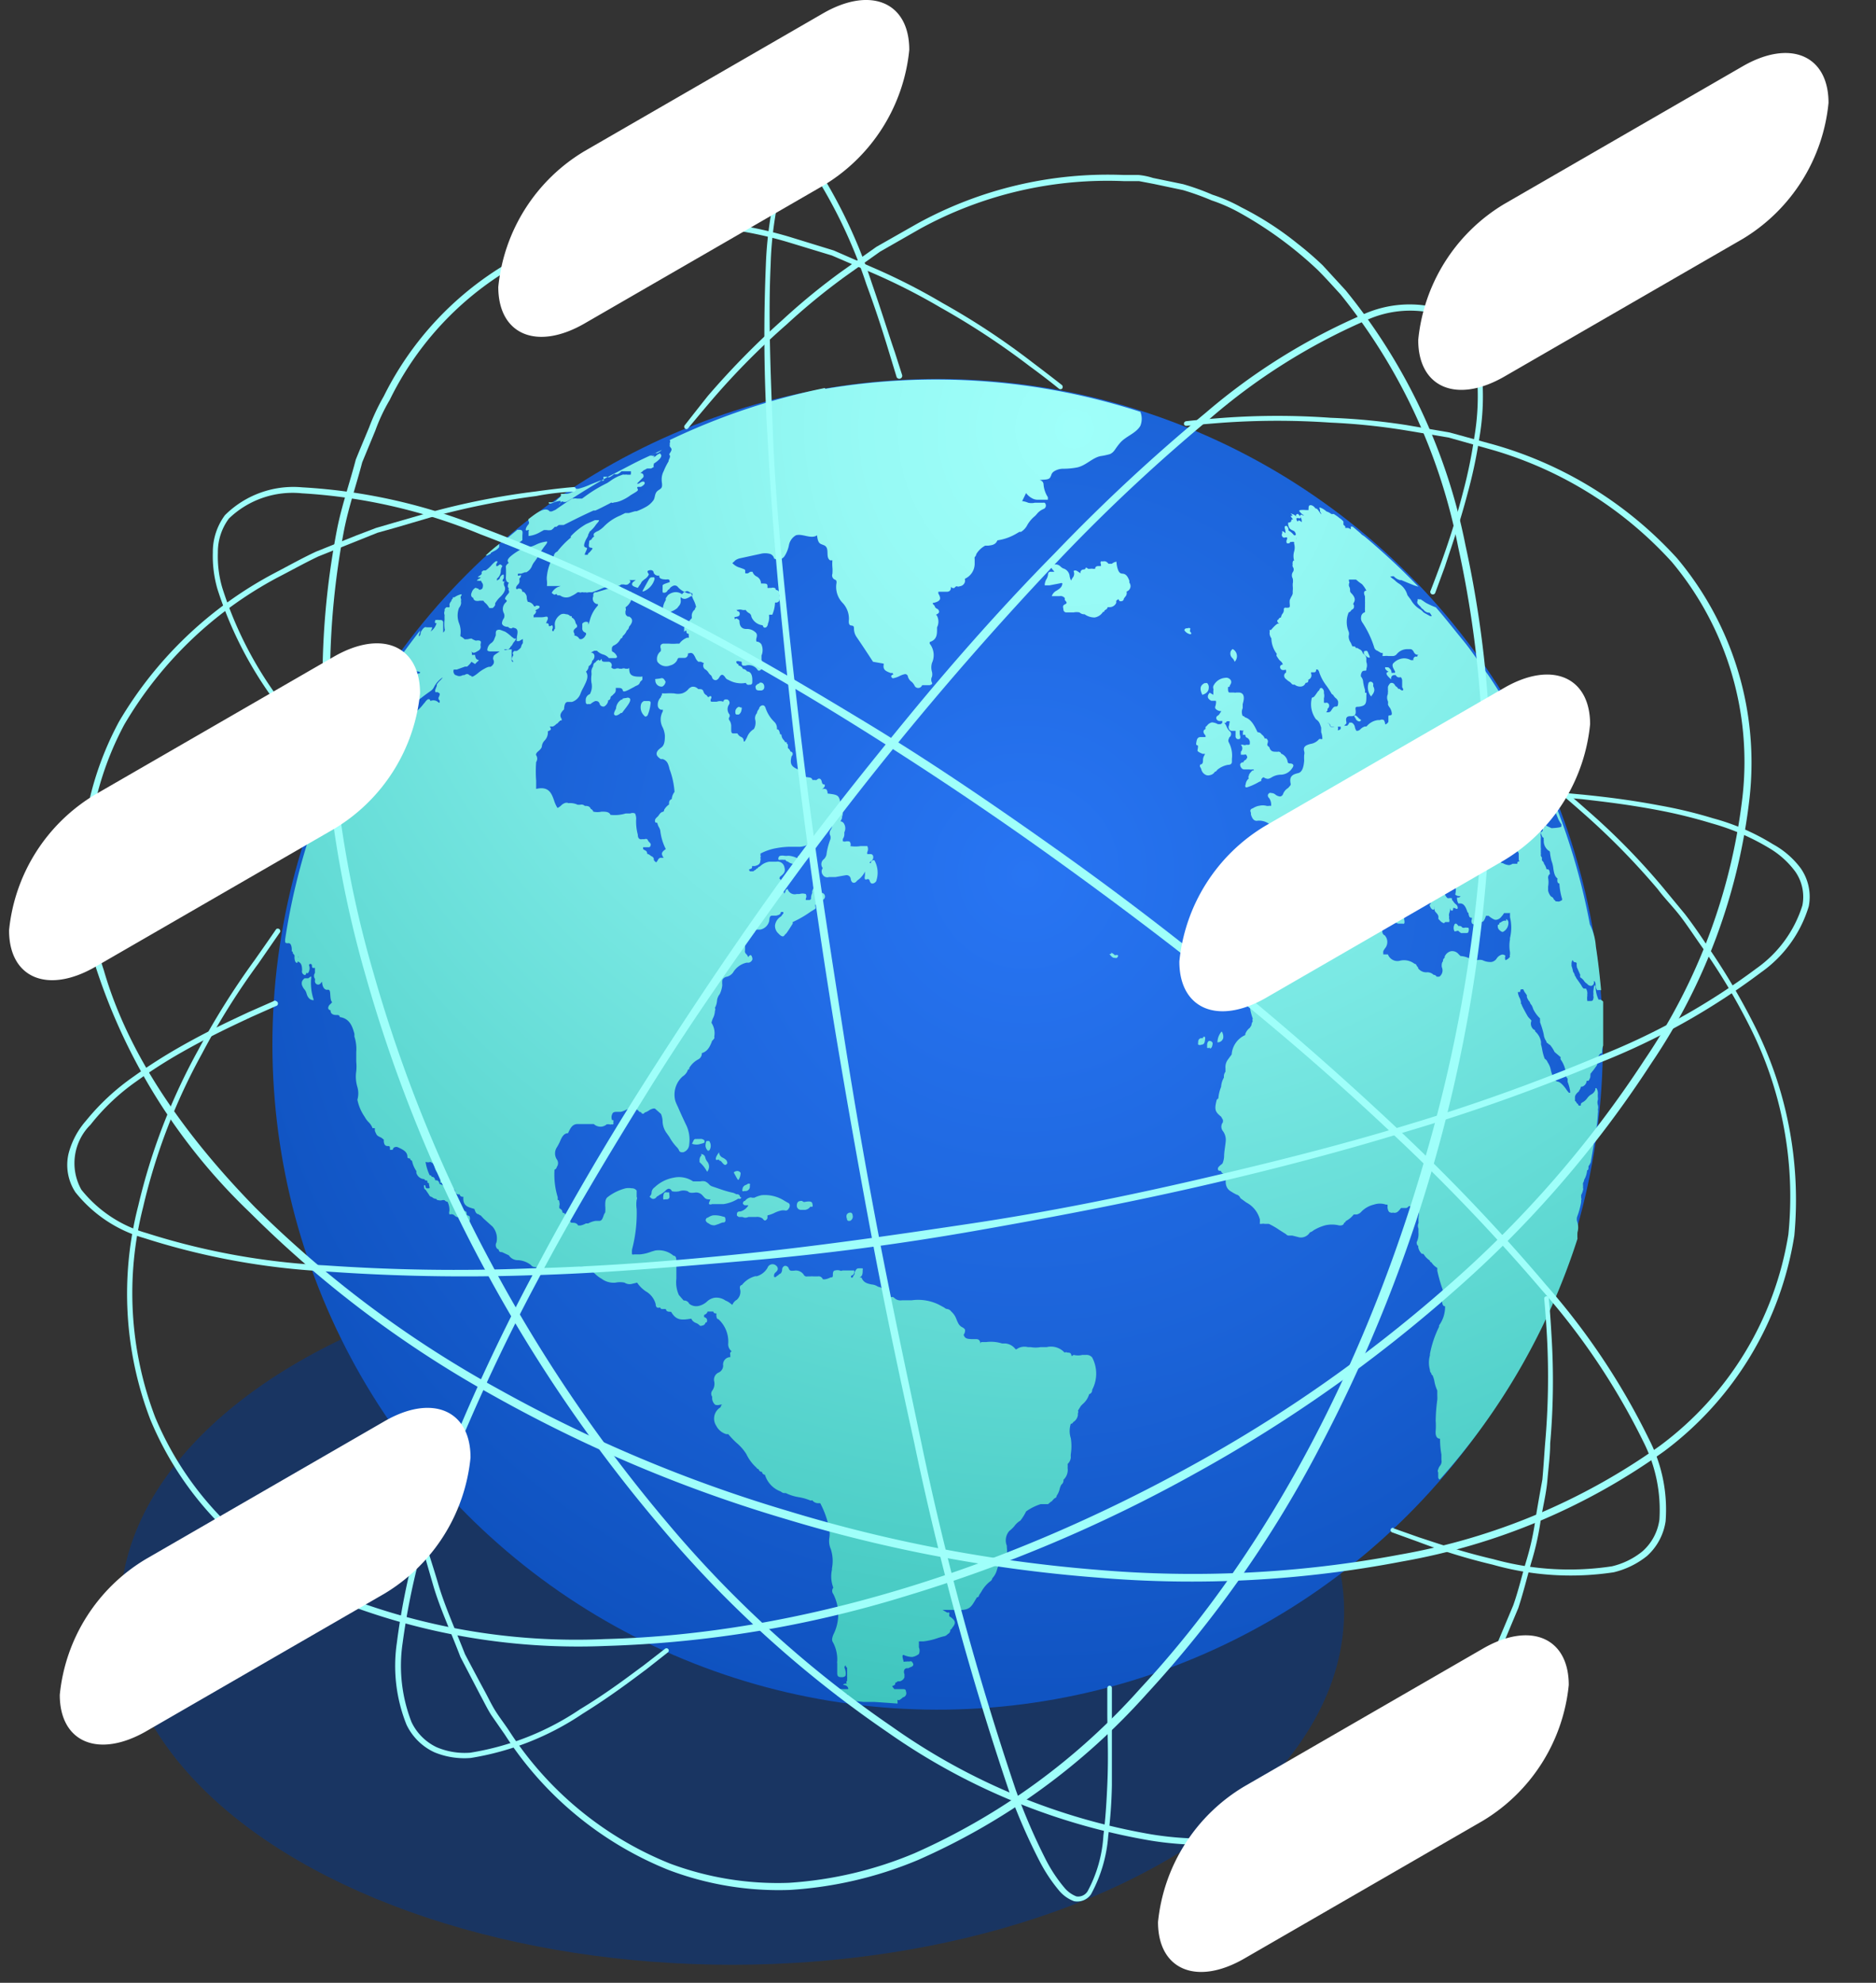 <svg xmlns="http://www.w3.org/2000/svg" xmlns:xlink="http://www.w3.org/1999/xlink" width="81.754" height="86.388" viewBox="0 0 81.754 86.388">
  <rect x="0" y="0" width="81.754" height="86.388" fill="#333333" stroke="none"/>
  <defs>
    <radialGradient id="radial-gradient" cx="0.973" cy="0.393" r="0.991" gradientTransform="matrix(0.647, 0.762, -0.762, 0.647, 0.31, -0.528)" gradientUnits="objectBoundingBox">
      <stop offset="0" stop-color="#2875f3"/>
      <stop offset="0.37" stop-color="#1b63d8"/>
      <stop offset="1" stop-color="#003da1"/>
    </radialGradient>
    <radialGradient id="radial-gradient-2" cx="0.6" cy="0.04" r="0.984" gradientTransform="translate(-0.002)" gradientUnits="objectBoundingBox">
      <stop offset="0" stop-color="#9ffffa"/>
      <stop offset="0.18" stop-color="#95f9f4"/>
      <stop offset="0.48" stop-color="#79e8e3"/>
      <stop offset="0.87" stop-color="#4dcec7"/>
      <stop offset="1" stop-color="#3dc4bd"/>
    </radialGradient>
  </defs>
  <g id="_15" data-name="15" transform="translate(-342.825 0.003)">
    <ellipse id="Ellipse_4" data-name="Ellipse 4" cx="26.67" cy="15.4" rx="26.67" ry="15.4" transform="translate(348.06 54.8)" fill="#003893" opacity="0.5"/>
    <circle id="Ellipse_5" data-name="Ellipse 5" cx="29" cy="29" r="29" transform="matrix(0.647, -0.762, 0.762, 0.647, 342.825, 48.832)" fill="url(#radial-gradient)"/>
    <path id="Path_53" data-name="Path 53" d="M388.92,83.42a.86.86,0,0,0-.26.24,1.472,1.472,0,0,1-.22.21.62.62,0,0,0-.11.64c0,.2.08.39-.15.54,0,.07,0,.11-.08.14a1,1,0,0,0-.19.34.86.86,0,0,1-.21.4.2.2,0,0,1-.1.14,1.47,1.47,0,0,0-.38.45l-.1.15a.088.088,0,0,1-.09.09l-.09.15c-.15.25-.23.37-.54.4a1.7,1.7,0,0,1-.39,0h-.48l.21.12a.1.1,0,0,1,.08,0,.06.06,0,0,1,0,.07c0,.07,0,.1.06.12.23.17.24.27.07.47a.13.13,0,0,1-.08.08.19.19,0,0,1-.11.19.323.323,0,0,1-.13.09,3,3,0,0,0-.32.09,2.918,2.918,0,0,1-.6.14h-.21v.26a.37.37,0,0,1,0,.29.65.65,0,0,1-.29.13.93.93,0,0,1-.38-.09c-.1,0,0,.23,0,.29a.06.06,0,0,0,.06,0h.07a.31.31,0,0,1,.12,0,.13.13,0,0,1,.11,0c.05.07.12.15,0,.22l-.16.07h-.06a.129.129,0,0,0-.1.06.24.24,0,0,0,0,.2v.14a.293.293,0,0,1-.2.17h-.1a.14.14,0,0,1-.1.06c0,.06,0,.1-.09.13s0,.06,0,.09l.05.06h.29c.19,0,.2,0,.22.12a.181.181,0,0,1-.14.24.726.726,0,0,1-.14.11c-.06.03-.06,0-.09,0a.15.15,0,0,0,0,.08s0,.06,0,.08l-1-.07h-.48l-.65-.07a.26.26,0,0,0-.07-.11c-.05,0,0-.06,0-.08s.05-.07,0-.08,0,0-.15,0h-.06a.072.072,0,0,1-.08.07h-.14c-.02,0,0-.08.05-.12s.1,0,.05-.1.13-.07.14-.07h.23c.03,0,0-.14-.13-.17s-.07,0-.08,0,0-.05.06-.06a.19.19,0,0,1,.11,0,.08.08,0,0,1,0-.13.14.14,0,0,0,0-.06.527.527,0,0,0,0-.13c0-.12,0-.26,0-.39h0a.053.053,0,0,1-.05-.06c0-.06-.08,0-.06.08a.59.59,0,0,1,.05.29c0,.07-.06.1-.14.11h-.05c-.16,0-.17-.07-.18-.15v-.45a.27.27,0,0,1,0-.1,1.57,1.57,0,0,0-.17-.79c-.06-.1-.08-.15,0-.36a1.94,1.94,0,0,0,0-1.77.225.225,0,0,1,0-.28,1.37,1.37,0,0,1-.06-.78V85.5a1.67,1.67,0,0,0-.05-.84.89.89,0,0,1-.06-.51,1.219,1.219,0,0,0,0-.33,4,4,0,0,0-.4-1.16h-.12a.34.34,0,0,1-.23-.13.11.11,0,0,1-.11,0,2.231,2.231,0,0,0-.46-.13,2,2,0,0,1-.58-.18h-.08a.27.27,0,0,1-.14-.07,1.12,1.12,0,0,1-.69-.73.14.14,0,0,1-.13-.13.127.127,0,0,1-.14-.11.13.13,0,0,1-.1-.07,1.86,1.86,0,0,1-.44-.59,2.111,2.111,0,0,0-.44-.5,4,4,0,0,1-.35-.37h-.09a.72.72,0,0,1-.43-.36.57.57,0,0,1,.19-.81.125.125,0,0,1,.07-.11.33.33,0,0,0-.1,0,.34.34,0,0,1-.21,0,.4.4,0,0,1-.13-.27v-.08a.23.23,0,0,1,0-.26.5.5,0,0,0,.09-.4.34.34,0,0,1,.21-.4.34.34,0,0,0,.18-.29.322.322,0,0,1,.26-.37h.05v-.11a.12.12,0,0,1,.06-.15.38.38,0,0,1-.15-.34,1.32,1.32,0,0,0-.43-1.06c-.08,0-.08-.11-.09-.17a.19.19,0,0,0,0-.08c-.06,0-.11,0-.13-.08h-.25a.2.2,0,0,1-.14.14h0a.12.12,0,0,0,0,.11.14.14,0,0,1,.12.12c0,.06,0,.11-.07.11a.16.16,0,0,1-.15.13.09.09,0,0,1-.1,0,.46.46,0,0,0-.16-.11.35.35,0,0,1-.21-.19c-.4.06-.65.1-.88-.3-.13,0-.2,0-.23-.12h-.13a.1.1,0,0,1-.12-.07.17.17,0,0,1-.14,0,.18.18,0,0,1-.05-.14.91.91,0,0,0-.43-.56,1.37,1.37,0,0,1-.38-.38l-.25.06a.41.41,0,0,1-.3-.06,1,1,0,0,0-.39,0,.87.87,0,0,1-.61-.17,1.231,1.231,0,0,1-.29-.22q-.39-.35-.63-.3a.38.38,0,0,0-.21.1.72.72,0,0,1-.34.16,1.14,1.14,0,0,1-.68-.18h-.35l-.41-.07a.21.21,0,0,1-.17-.09,1,1,0,0,0-.61-.21.46.46,0,0,1-.35-.21l-.3-.14c-.07,0-.1,0-.13-.06s0-.06-.06-.07a.23.23,0,0,1-.05-.29.79.79,0,0,0-.17-.69l-.39-.35-.13-.14a.1.1,0,0,1-.08-.05c-.12,0-.16-.13-.19-.23-.27-.08-.52-.12-.48-.53-.08,0-.13,0-.17-.11a.15.15,0,0,1-.19-.12c0-.1-.09-.12-.16-.15h-.07a.67.67,0,0,1-.24-.23h-.17c-.02,0,0-.11,0-.25a.21.21,0,0,1-.11-.17.47.47,0,0,1-.14-.26.38.38,0,0,0-.08-.17l-.11-.06a.33.33,0,0,1-.21,0,2.09,2.09,0,0,0,.18.58.09.09,0,0,1,.09.07q.13,0,.15.15c.09,0,.15,0,.19.16h0A1,1,0,0,1,364,69h.05c.2,0,.27.23.34.41a1.261,1.261,0,0,0,.07.17v.09c.06.13.11.24.24.26a.09.09,0,0,1,.09.08v.06c0,.06.12.06.13.1a.29.29,0,0,1,0,.19s-.07.14-.14.16-.1-.06-.13-.13a.562.562,0,0,0-.05-.08c-.06,0-.1-.06-.11-.11a.07.07,0,0,1-.08,0h0a.23.23,0,0,1-.14-.07.21.21,0,0,0-.17-.06.06.06,0,0,1-.06,0,.21.21,0,0,1,0-.14.82.82,0,0,0-.08-.4.21.21,0,0,1-.13-.07.2.2,0,0,0-.11,0,.3.3,0,0,1-.15,0s-.09,0-.1-.06a.26.26,0,0,1-.19-.08.16.16,0,0,1-.13-.1L363,69a.09.09,0,0,1-.06-.09.15.15,0,0,1,0-.11h0a.062.062,0,0,1,.06.07.075.075,0,0,0,.1.07h.05c.06,0,0-.11,0-.19s-.07,0-.07-.1-.1,0-.13-.11a.37.37,0,0,1-.35-.27.588.588,0,0,1,0-.08,1.22,1.22,0,0,1-.19-.45.13.13,0,0,1-.09-.11.05.05,0,0,1-.06,0,.053.053,0,0,1-.05-.06c0-.22-.18-.31-.42-.42a.17.17,0,0,0-.13,0s-.06,0-.09.11a.07.07,0,0,1-.05,0,.08.08,0,0,1-.07,0c0-.15,0-.16-.11-.16s-.15-.09-.16-.2v-.08l-.1-.08c-.12-.06-.19-.08-.23-.17s-.06-.11-.06-.17v-.08h-.1a.71.71,0,0,0-.18-.27,1,1,0,0,1-.16-.22,2,2,0,0,1-.32-.75,1,1,0,0,0,0-.55,1.57,1.57,0,0,1-.05-.69,2,2,0,0,0,0-.41V63a1.739,1.739,0,0,0-.08-.67v-.12c-.08-.29-.19-.67-.64-.73,0-.09-.08-.09-.14-.09s-.27,0-.26-.21a.1.1,0,0,1-.1-.12.24.24,0,0,1,.1-.15l.07-.08c-.06-.05-.07-.17-.08-.29s0-.27-.12-.25-.23-.1-.24-.35l-.09.1a.14.14,0,0,1-.16,0,.16.16,0,0,1-.06-.15.239.239,0,0,0,0-.08.21.21,0,0,1,0-.25v-.22c0-.01,0,0-.05,0s-.08,0-.08-.09-.07-.1-.11-.07,0,.08,0,.1a.37.37,0,0,1-.05.27h0a.06.06,0,0,1-.09,0s0,.09-.06.1a.16.16,0,0,1-.12-.2c0-.26-.06-.33-.16-.38s0-.1,0-.17a.11.11,0,0,0,0-.08v.08a.74.74,0,0,1-.05.22c-.09,0-.11-.11-.12-.2s0,0,0-.07,0-.07-.05-.12,0-.11-.07-.11v-.07c0-.23-.08-.3-.15-.29s-.14,0-.14-.07V58.1a28.16,28.16,0,0,1,3.14-9.31v.11h.06a.17.17,0,0,0,0-.09,1.232,1.232,0,0,1,.12-.28.38.38,0,0,1,.05-.11v-.08a.25.25,0,0,1,.08-.14c.07,0,.06,0,.05.08a.209.209,0,0,0,0,.06c0,.07,0,.07,0,.1a.155.155,0,0,1-.05.13c-.05.04.09,0,.12-.15a.43.43,0,0,1,.15-.25h0l.08-.06c.05,0,.12-.08.16,0s.06,0,.06,0a.07.07,0,0,1,.11,0h.1a4.1,4.1,0,0,0,.59-.15.32.32,0,0,0,.1-.1.551.551,0,0,1,.11-.1c.1-.07.19,0,.23,0s.07,0,.06.05.09.14.07.19a.39.39,0,0,1-.12.16.49.49,0,0,0-.16.2.11.11,0,0,0,0,.11c.18-.08.36-.19.49-.26h.06a1.849,1.849,0,0,0,.37-.37l.07-.08a.4.4,0,0,1,.13-.13c.05,0,.09,0,.1.08a.31.31,0,0,1,.36.07h.05a.19.19,0,0,1,0-.1.06.06,0,0,1-.05-.06.11.11,0,0,1,0-.07.32.32,0,0,0,.05-.16.289.289,0,0,0-.11-.07h0a.11.11,0,0,1-.08,0,.15.15,0,0,1,0-.12l.06-.15v-.06a.839.839,0,0,1,.15-.18.688.688,0,0,0,.11-.13h0a1.12,1.12,0,0,0-.38.42.45.45,0,0,1-.13.16l-.17.12c-.15.11-.31.23-.45.35l-.09.07c-.1.06-.14,0-.15-.07h0c0-.22-.1-.19-.23-.15h-.26a.31.31,0,0,1-.18,0h0a.06.06,0,0,1,0-.06h0a.12.12,0,0,1,0-.12c0-.06.06-.09.12-.16l.18-.18a2.781,2.781,0,0,1,.46-.43,1,1,0,0,1,.22-.12c.05,0,.06,0,.07-.06a.34.34,0,0,0-.29,0,1.17,1.17,0,0,0-.16.15.83.83,0,0,1-.19.18,1.469,1.469,0,0,1-.24.13l-.12.06c-.07,0-.08,0-.09-.11a.12.12,0,0,1,0-.11.82.82,0,0,1,.19-.26c.07-.09.17-.19.26-.32a1.29,1.29,0,0,0-.17.16l-.11.1-.08.07h-.05c-.05,0,.05-.13.09-.18-.13.07-.18.09-.19.06a1,1,0,0,1,.15-.39c.32-.46.66-.91,1-1.35a.591.591,0,0,1-.05.19.149.149,0,0,0,0,.06.17.17,0,0,0,.07-.09.27.27,0,0,1,.06-.17.38.38,0,0,1,.12-.13.11.11,0,0,1,.09,0h.24a.46.46,0,0,1-.07.18.65.65,0,0,0,.26-.36c-.06,0-.1,0-.05-.14a.12.12,0,0,1,.05,0,.16.16,0,0,1,.09,0c.15,0,.15,0,.2.08h0v.47c.07-.07.08-.12.06-.17a1.7,1.7,0,0,1,0-.4,1.814,1.814,0,0,1,0-.2.21.21,0,0,1,0-.17.311.311,0,0,0,0-.08c.06-.08.08-.09.1-.09a.23.23,0,0,0,.11,0,.15.15,0,0,0,0-.1.27.27,0,0,1,.08-.16.19.19,0,0,1,.07-.12s0,0,0-.05h.07a.81.81,0,0,1,.29-.13s.05,0,0,.07,0,.11,0,.18a.34.34,0,0,0,0,.12.37.37,0,0,1-.09.22.94.94,0,0,0,0,.67,1,1,0,0,1,.06.51v.06a.56.56,0,0,1,.18.13h.09c.11,0,.21-.07.26,0l.11.05a.14.14,0,0,0,.09,0c.09,0,.2,0,.15.15a.281.281,0,0,0,0,.09.19.19,0,0,1-.07.19l-.12.07c-.09.05-.15.05-.19,0s0,0,0,.05v.08h.14s0,.18.11.21,0,.05-.11.19L365,46a.821.821,0,0,1-.19.21h-.09l-.36.13h-.13a.2.2,0,0,0,.07.24c.06,0,.14.1.33,0h.06c.1-.06.15-.06.22,0s.09,0,.09.06a.11.11,0,0,0,.07,0,1.231,1.231,0,0,0,.22-.15,1.569,1.569,0,0,1,.3-.2.61.61,0,0,1,.17-.07h.07a.33.33,0,0,0,.13-.13.19.19,0,0,0,0-.17.16.16,0,0,1,0-.14c0-.06.07-.09.27-.23h-.4s-.13,0-.14-.06a.4.4,0,0,1,.15-.29A.36.36,0,0,0,366,45l.06-.15v-.06c0-.08,0-.16.09-.18s.07,0,.11,0l.21.08a1.68,1.68,0,0,1,.27.21l.12.09h.09a.785.785,0,0,1-.13.19.44.44,0,0,1-.12.17.18.18,0,0,1-.1.11.15.15,0,0,1-.09,0h-.08c0,.07.17,0,.2,0h.12c.01,0,0,0,0,.08v.36a.11.11,0,0,0,.05.11c.05,0,0,0,0-.07-.06,0-.05-.11,0-.18s0-.1,0-.13a.14.14,0,0,1,.07-.1h.1a.56.56,0,0,0,.19-.16.37.37,0,0,1,.08-.18v-.18a1.511,1.511,0,0,0-.16.09h-.1c-.02,0,0-.07,0-.16s.1-.34-.07-.4-.12,0-.14,0a.16.16,0,0,1-.17-.06c-.13,0-.25-.05-.27-.15a.4.4,0,0,1,.08-.22.26.26,0,0,0,0-.23.39.39,0,0,1,.08-.46h0c.05-.05.08-.08,0-.13s.06-.19.14-.29a.12.12,0,0,0,0-.1.13.13,0,0,1,0-.12c-.06,0-.06-.12,0-.23h0s-.14,0-.13-.23a3.8,3.8,0,0,0,0-.46c0-.06.05-.1.09-.14s.05,0,0-.08.07-.2.16-.27a2.679,2.679,0,0,1,.32-.22.7.7,0,0,1,.23-.08,2.407,2.407,0,0,0,.55-.19,1.427,1.427,0,0,1,.44-.12c.03.02,0,.08-.09.19a3.149,3.149,0,0,0-.24.36,2.461,2.461,0,0,1-.22.34.75.75,0,0,0-.1.17.52.52,0,0,1-.25.28h-.06l-.16.06h-.07c-.07,0-.08,0-.08.06s.13,0,.14,0a.167.167,0,0,1-.07.15v.06a.18.18,0,0,1,0,.09.19.19,0,0,1-.05.1c-.07.07-.11.13-.09.19s.07,0,.1,0,.13,0,.15.07,0,.07.05.07.15.12.16.22a.44.44,0,0,0,.05.22.319.319,0,0,1,.25.16c.05.09.1,0,.12,0s.15,0,.14.06-.05.07-.15.13,0,0,0,.07a.22.22,0,0,1-.11.15v.1c0,.01.06,0,.11,0h.24c.14,0,.23-.06.26,0s0,.1-.07.26c.06,0,.12,0,.12.09s.12,0,.15,0a.17.17,0,0,1,0,.18c0,.06,0,.07,0,.07h.07a.12.12,0,0,1,.05-.1s0-.07,0-.11a.43.43,0,0,1,.05-.3.57.57,0,0,1,.22-.22.3.3,0,0,1,.21,0,.22.22,0,0,1,.18.08c.07,0,.08,0,.07.06a.29.29,0,0,1,.16.2.271.271,0,0,0,.06.12.11.11,0,0,1,0,.11c-.18.12-.15.19-.1.28v.08a.26.26,0,0,1,.21.14.14.14,0,0,0,.13,0,.29.29,0,0,0,.14-.15.08.08,0,0,0,0-.12.19.19,0,0,1-.14-.21v-.18a.24.24,0,0,1,.13-.08c.11,0,.12,0,.13.06a.14.14,0,0,0,0,.06,1.071,1.071,0,0,0,.07-.19,1.46,1.46,0,0,1,.35-.64v-.07a.15.15,0,0,1-.06,0,.24.24,0,0,1-.14-.33v-.07a.108.108,0,0,1,.08-.11h.06l.3-.09.48-.15a.3.3,0,0,1,.24,0q.07,0,.06.15a.14.14,0,0,0,0,.07.12.12,0,0,0,.11,0h.32c.01,0,0,.07-.09.12a.26.26,0,0,1,.08.27.67.67,0,0,1-.24.29.2.2,0,0,1,0,.17c0,.14,0,.15.1.23h.06c.17.09.18.24,0,.44a.24.24,0,0,1-.1.17.58.58,0,0,1-.18.24s0,.08-.06.1,0,0-.06.07a.57.57,0,0,1-.29.25l-.05.06a.41.41,0,0,0,0,.19.4.4,0,0,1,.22.24.18.18,0,0,1-.06.05h-.3a.53.53,0,0,0-.26-.16.63.63,0,0,1-.26-.16h-.12l-.15.08a.148.148,0,0,1,.16.14.252.252,0,0,1-.1.22.29.29,0,0,1-.15.23.35.35,0,0,1-.12.24c.15.22,0,.46-.11.69a1.944,1.944,0,0,0-.14.3.59.59,0,0,1-.36.33h-.18c-.11,0-.14.11-.16.26s0,0,0,.06c-.17.16-.2.28-.12.4a.08.08,0,0,1,0,.09h-.06a.11.11,0,0,1-.06.06.18.18,0,0,1-.1.09.44.44,0,0,1-.15.11h-.14s.06.08.05.12-.06.06-.13.09a.51.51,0,0,1-.14.4.42.42,0,0,0-.12.24c0,.09-.09.17-.16.23s-.11.12-.09.17a.27.27,0,0,1,0,.3,5.482,5.482,0,0,0,0,.81v.36c.55-.13.67.19.78.5a1.429,1.429,0,0,0,.15.33.65.65,0,0,0,.15-.1.42.42,0,0,1,.16-.11.21.21,0,0,1,.17,0,.77.77,0,0,1,.4.07h.11a.2.2,0,0,1,.2.05c.1,0,.21,0,.26.13a.19.19,0,0,1,.11.12.83.83,0,0,0,.36,0c.17,0,.33,0,.39.14a1.67,1.67,0,0,0,.66-.06h.2a.26.26,0,0,1,.21,0,.547.547,0,0,1,.05.22,2.161,2.161,0,0,0,.07.7c0,.17.08.22.18.2h.11a.16.16,0,0,1,.12,0l.06.1c.07.07.12.11.08.19a.07.07,0,0,1-.07.06h-.25v.06c0,.06.13.07.16.14s0,.1.09.11l.11.08a.16.16,0,0,1,.11.12.08.08,0,0,0,0,.05c.05.07.09.1.11.09s0,0,.06-.08a.17.17,0,0,1,.11-.11h.15a.32.32,0,0,1-.08-.17c0-.09.09-.15.17-.21a2.329,2.329,0,0,1-.24-.8.51.51,0,0,0-.07-.17.67.67,0,0,1-.06-.17c-.1-.02-.1-.02-.1-.1s.05-.11.14-.2h0c.05-.07.1-.16.19-.18s.05-.09.08-.11a.671.671,0,0,1,.2-.21c0-.11,0-.19.12-.24a.56.56,0,0,1,.12-.31,3.479,3.479,0,0,0-.22-1,1.009,1.009,0,0,0-.07-.23.36.36,0,0,0-.22-.2h-.09c-.13-.09-.19-.16-.18-.25s.07-.16.21-.26.15-.32.15-.51a1.06,1.06,0,0,0-.09-.35.72.72,0,0,1,0-.71v-.07c0-.01,0,0-.08,0a.2.2,0,0,1-.14-.19.45.45,0,0,1,.14-.36c0-.06,0-.07.05-.08a.08.08,0,0,1,0-.08.09.09,0,0,1,.06,0h.08a2.611,2.611,0,0,1,.39,0,.73.73,0,0,0,.33,0,.6.6,0,0,0,.27-.17.35.35,0,0,1,.17-.12.29.29,0,0,1,.27.1c.15,0,.2,0,.24.13a.24.24,0,0,0,.11.13.1.1,0,0,1,.05.06s.05.06.09,0a.07.07,0,0,1,.08,0,.11.11,0,0,1,0,.08q-.06.1,0,.15h.24a.42.42,0,0,1,.29,0,.1.1,0,0,1,.09-.1h.07a.15.15,0,0,1,.08.23.36.36,0,0,0,0,.39.13.13,0,0,1,0,.18v.08a.45.45,0,0,1,.1.3v.15c0,.05,0,.16.09.15h.18a.371.371,0,0,0,.13.14c.07.03.13.06.14.16s0,.05,0,.05h.05a1.62,1.62,0,0,0,.1-.18.7.7,0,0,1,.3-.36.57.57,0,0,0,.06-.39.33.33,0,0,1,.07-.3.31.31,0,0,1,.09-.18.182.182,0,0,1,.14-.16c.05-.01.11,0,.15.12a1.5,1.5,0,0,0,.39.61.38.38,0,0,1,.1.31c.08,0,.1.07.12.13s0,.1.08.1a.34.34,0,0,0,.1.24.861.861,0,0,1,.07.1.07.07,0,0,1,.06,0,.129.129,0,0,1,0,.06c.06,0,.05.09.05.13v.06a.25.25,0,0,1,.11.15.11.11,0,0,1,.1.09.16.16,0,0,1-.05.12c-.09.36,0,.48.42.62v.06c.05.08.1.19.22.22s.24,0,.27.13h.11a.12.12,0,0,0,.07,0s.07-.06.1-.06.1,0,.13.15.13.08.13.13,0,.1-.13.19a.23.23,0,0,1,.2,0,.3.3,0,0,1,.05.18c.49.06.5.07.58.51a1,1,0,0,0,.05.16.44.44,0,0,1,0,.34v.06a.876.876,0,0,1-.07.14.21.21,0,0,1,.17.13.39.39,0,0,1,0,.35v.11a.35.35,0,0,1-.06.17.22.22,0,0,0,0,.11.21.21,0,0,0,.15,0c.1,0,.16,0,.17.07a.15.15,0,0,1,0,.14,1.36,1.36,0,0,0,.45,0h.29a.29.29,0,0,1,0,.26.249.249,0,0,0,0,.09h.14a.11.11,0,0,1,.11.07.2.2,0,0,1-.09.24.14.14,0,0,0-.06.08h.06v-.05a.15.15,0,0,1,.09-.07.09.09,0,0,1,.06,0,1.1,1.1,0,0,1,.09.87c0,.06-.09.13-.15.14s-.11,0-.15-.13-.17,0-.2-.06,0-.12,0-.19v-.14a1,1,0,0,1-.27.34.521.521,0,0,0-.11.1.16.16,0,0,1-.1.05c-.07,0-.12-.05-.14-.16a.183.183,0,0,0-.22-.17l-.45.08h-.28a.23.23,0,0,1-.27-.1.24.24,0,0,1,0-.29h0a.27.27,0,0,1,.05-.39.41.41,0,0,0,.11-.19,2.87,2.87,0,0,1,.17-.67.29.29,0,0,0,0-.16.24.24,0,0,1,0-.23l.05-.09.05-.17h-.1a.79.79,0,0,0-.51.43,1,1,0,0,1-.8.54h-.48a3.68,3.68,0,0,0-.56.06,2.31,2.31,0,0,0-.7.24.05.05,0,0,1,0,.06.13.13,0,0,1,0,.12.16.16,0,0,1,0,.12c0,.18-.14.21-.24.24h-.12c0,.08,0,.11-.09.13s0,.1,0,.1h.15a.15.15,0,0,1,.09-.06.13.13,0,0,1,.09-.07.14.14,0,0,1,.1-.08.73.73,0,0,1,.42-.21h.3a.3.3,0,0,1,.35.25c.06.2-.05.29-.16.38s0,.08-.07.09a.34.34,0,0,1,.08.42l.05.08a.35.35,0,0,1,.09.17.565.565,0,0,0,.05-.08.124.124,0,0,1,.1-.12.32.32,0,0,0,.39.22h.12a.45.45,0,0,1,.28,0,.21.21,0,0,1,0,.2v.06h.17a.179.179,0,0,0,.06-.05.49.49,0,0,1,.05-.25v-.09l.05-.12v-.08a.281.281,0,0,1,0-.09.1.1,0,0,1,.07,0c.13,0,.19.07.18.17a.28.28,0,0,1,0,.09.22.22,0,0,0,0,.11h.1a.15.15,0,0,1,.15.11.16.16,0,0,1-.08.19.17.17,0,0,1-.15.14.19.19,0,0,1-.11.07h-.07a.14.14,0,0,0,0,.09.12.12,0,0,1,0,.09l-.21.13a4.65,4.65,0,0,1-.78.45s0,.06,0,.07c-.27.43-.29.44-.31.45s-.06.09-.1.1-.1,0-.21-.12a.44.44,0,0,1-.15-.36.54.54,0,0,1,.27-.39.741.741,0,0,1,.09-.12.09.09,0,0,0,0-.06.14.14,0,0,0-.11,0c0,.11-.12.13-.2.15h-.14c-.09,0-.15,0-.16.22a.5.5,0,0,1-.4.39h-.15a.18.18,0,0,0-.1.07v.06a.1.1,0,0,1-.06,0c-.25.1-.3.33-.35.57a1.551,1.551,0,0,1,0,.21.166.166,0,0,0,.06.16.35.35,0,0,1,.08.13h0s.05-.08.1-.09.1.15.08.2a.223.223,0,0,1-.15.13h-.1a.92.92,0,0,0-.59.43.49.49,0,0,1-.26.18.264.264,0,0,0-.21.15,1.241,1.241,0,0,0,0,.22,1.151,1.151,0,0,1-.11.39.55.55,0,0,0-.12.31.75.75,0,0,1-.09.29.14.14,0,0,1,0,.13.74.74,0,0,1-.09.33,1.062,1.062,0,0,0-.06.19.82.82,0,0,1,.12.61.08.08,0,0,1,0,.07c-.06.08-.07.09-.09.1-.09.25-.2.47-.45.54a.29.29,0,0,1-.17.28,1,1,0,0,0-.38.37v.06h-.05a.56.56,0,0,1-.24.31,1.06,1.06,0,0,0-.31,1.08,2.723,2.723,0,0,0,.11.25c.12.28.25.56.38.83a1.48,1.48,0,0,1,.11.79.37.37,0,0,1-.26.35h-.06c-.09,0-.12-.06-.14-.12l-.05-.07a2.06,2.06,0,0,1-.35-.47l-.12-.17a.9.9,0,0,1-.18-.51.88.88,0,0,0-.07-.33l-.26-.23a.14.14,0,0,0-.09,0,.48.48,0,0,0-.19.09l-.11.06c-.06,0-.09.07-.12.07a.088.088,0,0,1-.1-.07.11.11,0,0,1-.11-.06.44.44,0,0,0-.38-.09.66.66,0,0,0-.2.07,1,1,0,0,1-.19.07h-.18c-.07,0-.17,0-.2.11a.31.31,0,0,0,0,.25h.05a.1.1,0,0,1,0,.09.12.12,0,0,1,0,.09.1.1,0,0,1-.08,0,.09.09,0,0,1-.09,0h-.11a.46.46,0,0,1-.2.1.44.44,0,0,1-.37-.11h-.69c-.22,0-.31.13-.43.4h0c-.21,0-.29.22-.37.4a2.176,2.176,0,0,1-.12.22.48.48,0,0,0,0,.52.28.28,0,0,1,0,.33.16.16,0,0,1-.1.12,3.379,3.379,0,0,0,.14,1.2v.12c.07,0,.07.06.07.09a.3.3,0,0,1,0,.17c0,.07,0,.07,0,.09s.12.06.13.15.07.05.09.08a.4.4,0,0,1,.13.22.16.16,0,0,1,.07.12.1.1,0,0,1,.09.07h0c.14,0,.24,0,.31.12h.1a.78.78,0,0,0,.24-.09h.1a1,1,0,0,1,.32-.11h.16c.11,0,.14-.1.18-.2a.529.529,0,0,1,.08-.17,1.509,1.509,0,0,0,0-.29c0-.15,0-.3.11-.38a2.16,2.16,0,0,1,.78-.38.82.82,0,0,1,.27,0,.25.25,0,0,1,.21.1v.27a.14.14,0,0,1,0,.13,1.361,1.361,0,0,0,0,.4,6.152,6.152,0,0,1-.2,1.76.918.918,0,0,0,0,.22.22.22,0,0,0,.1,0h.24a1.821,1.821,0,0,0,.5-.12l.17-.05a1,1,0,0,1,.8.23c.12,0,.12.15.12.24v.76a1.34,1.34,0,0,0,.11.71h0l.13.15.08.09a.24.24,0,0,1,.24.14.49.49,0,0,0,.39.1.78.78,0,0,0,.4-.21.64.64,0,0,1,.31-.15.68.68,0,0,1,.48.12.78.78,0,0,1,.22.13l.08.06a.44.44,0,0,1,.19-.22.46.46,0,0,0,.15-.45.24.24,0,0,1,0-.15.14.14,0,0,1,.08-.05,1.1,1.1,0,0,1,.58-.38h.07a.81.81,0,0,0,.46-.36.233.233,0,0,1,.39-.09.17.17,0,0,1,.06.12c0,.08-.05.12-.1.17a.15.15,0,0,0-.06.1.18.18,0,0,0,0,.09.08.08,0,0,0,.08,0,.24.24,0,0,1,.08-.06l.08-.07c.05,0,.11-.09.11-.19a.17.17,0,0,1,.11-.16.163.163,0,0,1,.18.12c.05.12.12.09.23.09a.41.41,0,0,1,.43.19.14.14,0,0,0,.15.06h.13a.589.589,0,0,1,.14,0h.18a.19.19,0,0,1,.22.12.28.28,0,0,0,.13,0,1,1,0,0,0,.22-.08c.06,0,.09,0,.09-.09s0-.2.1-.21a.4.4,0,0,1,.2,0,.12.12,0,0,0,.12,0h.51a.18.18,0,0,1-.08.21.059.059,0,0,0-.06.06c0,.06.07.06.09,0s.08-.1.07-.15.07-.2.14-.21a1.425,1.425,0,0,1,.21,0,.15.15,0,0,1,0,.08c0,.12,0,.26-.14.32H382c.08.22.25.26.44.3a.55.55,0,0,1,.28.1.4.4,0,0,1,.33.29c0,.06,0,.08.1.1a.17.17,0,0,1,.11.08.13.13,0,0,1,.15,0,.39.39,0,0,0,.35.12h.42a2.05,2.05,0,0,1,1.19.19l.24.13a.2.2,0,0,0,.13.06.27.27,0,0,1,.17.11.8.8,0,0,1,.22.32,1.42,1.42,0,0,0,.08.18h0a.39.39,0,0,0,.19.19.27.27,0,0,1,.11.1.31.31,0,0,1-.06.22h0c.05.18.18.18.32.19h.18c.09,0,.18,0,.22.13s0,0,.06,0h.2a1.61,1.61,0,0,1,.69.06h.14a.62.62,0,0,1,.45.25.09.09,0,0,0,.05,0,.55.55,0,0,1,.19-.09.63.63,0,0,1,.3,0h.12a1.22,1.22,0,0,0,.43,0h.27a.8.8,0,0,1,.78.24.11.11,0,0,1,.12,0c.08,0,.15,0,.17.1s.07,0,.11,0a.78.78,0,0,0,.37,0h.15a.32.32,0,0,1,.28.11,1.5,1.5,0,0,1,0,1.41.179.179,0,0,1-.13.19.9.9,0,0,1-.28.43l-.08.08-.13.21a.11.11,0,0,1,0,.11.19.19,0,0,0,0,.07.43.43,0,0,1-.21.32.1.1,0,0,1-.1.07,1,1,0,0,0,0,.63,2.29,2.29,0,0,1,0,.69.661.661,0,0,0,0,.14.42.42,0,0,1-.14.29,1,1,0,0,1,0,.17.59.59,0,0,1-.18.52.23.23,0,0,1-.09.21.66.66,0,0,0-.08.21.881.881,0,0,1-.13.28c0,.07-.05.09-.09.11s-.05.07-.08.07a.1.1,0,0,1-.07.07l-.13.11h-.32a2.26,2.26,0,0,0-.64.32,2.069,2.069,0,0,1-.25.4Zm7.4-38.88a.12.12,0,0,0-.11,0c-.06,0-.13,0-.14.09a.39.39,0,0,0,.26.17c.05,0,.05-.06,0-.1s.02-.14-.01-.16Zm-28.84-4.75a.249.249,0,0,1,0,.07.125.125,0,0,1,0,.16c-.07.07-.13.2-.11.24s.06,0,.12,0,0,0,0,.07v.19a1.23,1.23,0,0,0,.47-.15l.2-.11h.1a.65.65,0,0,0,.22,0,.62.62,0,0,0,.15-.14h.07l.11-.08h.21l.3-.15c.24-.12.56-.28,1-.48h.08c.19-.08.43-.21.59-.29l.11-.06a.08.08,0,0,0,.1,0,1.07,1.07,0,0,0,.32-.08,2,2,0,0,0,.42-.24l.15-.09c.15-.09.19-.12.15-.19s0-.05,0-.08h.14a.42.42,0,0,0,.15-.11c.05-.07,0-.09,0-.11a.14.14,0,0,0-.11,0,.57.57,0,0,0-.13.08h-.08l.23-.23c.07-.06.06-.08.06-.1,0-.2-.25-.14-.53-.06h-.18a.16.16,0,0,0-.1,0,.22.22,0,0,0-.11,0l-.16.06a2,2,0,0,0-.38.22l-.12.08a6.221,6.221,0,0,0-.92.55l-.18.13h-.21a.47.47,0,0,0-.18,0h-.06l-.19.12a.24.24,0,0,1-.23,0,.49.49,0,0,0-.1.09.16.16,0,0,1-.05.06h0c.05,0,.12-.15.07-.17a1,1,0,0,0-.26.06c-.14.06-.26.1-.24,0h.2a.49.49,0,0,0,.19-.14c.09-.07.15-.13.14-.16a.164.164,0,0,1,0-.07h.25a.61.61,0,0,0,.23-.07.39.39,0,0,0,.19-.15.25.25,0,0,0,.1,0,3.315,3.315,0,0,0,.53-.19l.4-.16h.16a.1.1,0,0,0,0-.09.08.08,0,0,1,0-.08h.14a.14.14,0,0,0,.15,0,.88.88,0,0,0,.17-.12.29.29,0,0,0,.16,0,.66.66,0,0,0,.16-.12h.41v.09c0,.09-.09.11,0,.11h.07a.54.54,0,0,0,.18-.11h.13a.59.59,0,0,0,.17-.13.76.76,0,0,0,.21-.13.83.83,0,0,0,.17-.12c.33-.2.46-.37.36-.46s0,0-.09,0a.5.5,0,0,0-.13.1,1.3,1.3,0,0,0-.12.06h0a.28.28,0,0,0,.08-.08h-.07a.28.28,0,0,0-.14,0l.25-.12h.07a.771.771,0,0,0,.21-.14l-.33.16c-.3.14-.61.28-.9.43s-.65.34-1,.52l-.19.1c-.77.44-1.51.9-2.22,1.4h0l-.16.07h-.09c-.18-.23-.56.05-.93.34Zm-6.43,7.09a1,1,0,0,0,.22-.41l-.3.44a.338.338,0,0,1,.08-.03Zm35.8.56c.25-.07.28-.23.28-.3a.24.24,0,0,0-.07-.21.05.05,0,0,0-.05,0h-.06C396.71,47.05,396.76,47.24,396.85,47.44ZM358,59.71l-.11.08h-.16a.33.33,0,0,0-.11.13.28.28,0,0,0,0,.18.61.61,0,0,0,.09.16.45.45,0,0,1,.1.18c.09.34.31.3.32.3a2.29,2.29,0,0,1-.11-1,.15.15,0,0,0-.02-.03ZM400.28,50c0-.05-.06-.07-.08-.08a.07.07,0,0,0-.05,0h-.07c-.14,0-.25,0-.31-.2l-.06-.05c-.06-.05,0-.14,0-.19a.15.15,0,0,0-.08-.14h-.06a.33.33,0,0,0-.13-.17.21.21,0,0,0-.18-.1c-.1-.19-.24-.56-.55-.65a.14.14,0,0,0-.1-.06.41.41,0,0,1,0-.34v-.17c0-.03.11-.3,0-.44a.22.22,0,0,0-.17-.07h-.11a.19.19,0,0,1-.1,0h-.19c-.07,0-.07-.1-.07-.2s.06,0,.07-.07.1-.12.06-.25a.23.23,0,0,0-.25-.12.62.62,0,0,0-.52.36.2.2,0,0,0,0,.11.14.14,0,0,1,0,.09v.18l-.1-.06c-.1-.06-.07,0-.08,0a.19.19,0,0,0-.05.19.28.28,0,0,0,.15.13h.19a.27.27,0,0,1,0,.14c0,.08-.07.15,0,.22a.33.33,0,0,0,.24.09l-.06.09a.27.27,0,0,1-.1.11.11.11,0,0,0-.05.15.16.16,0,0,0,.17.08h.08c.01,0,0,0,0,.08a.18.18,0,0,1-.08.06h-.11a.6.6,0,0,0-.26-.08.37.37,0,0,0-.22.15l-.06.05v.09c-.15.07-.08.2,0,.28v.07h-.21c-.15,0-.17.12-.19.23s0,.12.05.13,0,.19,0,.23.12.1.2.13a.112.112,0,0,0,.11,0,.07.07,0,0,1,0,.06.4.4,0,0,0-.07.21c0,.1,0,.19-.12.21a.11.11,0,0,0,0,.11.369.369,0,0,1,.05.11.35.35,0,0,0,.22.24.26.26,0,0,0,.15,0,.32.32,0,0,0,.22-.15.11.11,0,0,0,.09-.07,1,1,0,0,1,.48-.23c.13,0,.17-.06.17-.14v-.12a1.21,1.21,0,0,0-.12-.69c-.08-.13,0-.18,0-.24a.18.18,0,0,0,.08-.19.1.1,0,0,0-.05-.08.561.561,0,0,1-.14-.2.591.591,0,0,0-.1-.17h.07a.08.08,0,0,1,.08-.07h.06c.05,0,0,.08,0,.17a.19.19,0,0,0,0,.18.15.15,0,0,0,.1.07h.18v.22a.134.134,0,0,0,.06.13.15.15,0,0,0,.12,0c.06-.07,0-.16,0-.23V49c0-.03.06,0,.14,0s0,0,0,.07v.11c0,.03,0,0,.07,0s0,.09.11.13a.23.23,0,0,1,.12.24c0,.06,0,.06-.08.07a.25.25,0,0,0-.09,0,.13.13,0,0,1-.11,0,.2.2,0,0,0-.11,0h0a.21.21,0,0,1,0,.3v.13h.15a.08.08,0,0,1,.08,0,.23.23,0,0,1,.05.12l-.06.1a.15.15,0,0,0-.11.11h-.05a.18.18,0,0,0-.09.08.22.22,0,0,0,.05.16.15.15,0,0,0,.12.07h.23a.3.3,0,0,0,.13,0h.06v.05a.09.09,0,0,0-.06,0c-.14.14-.15.19-.15.23a.08.08,0,0,0,0,.11.38.38,0,0,0-.14.26.13.13,0,0,0,0,.13h.06a2.479,2.479,0,0,0,.51-.23l.11-.05v-.06a.19.19,0,0,1,.1-.1.34.34,0,0,0,.2.07.46.46,0,0,0,.16-.07.8.8,0,0,1,.37-.11.6.6,0,0,0,.5-.26c.06-.08.08-.13.06-.17s-.07-.06-.15-.06a.09.09,0,0,1-.09-.06.45.45,0,0,0-.29-.37Zm3.44-1.42c.06,0,.06-.05,0-.08s-.13-.15-.2-.16-.05.07,0,.1a.2.2,0,0,0,.2.16Zm.5-1.09c.1-.13.18-.24.08-.42a.13.13,0,0,1,0-.06.118.118,0,0,0-.11-.14.09.09,0,0,0-.1.07.64.64,0,0,0,.07.51s.04.06.06.06ZM414,58.4c.1.64.17,1.28.23,1.91a.4.4,0,0,0-.15,0c-.05,0-.07-.1-.09-.18v-.06c0-.11-.05-.16-.07-.16a.271.271,0,0,0,0,.08.17.17,0,0,1-.11.13.21.21,0,0,1-.19-.09.42.42,0,0,1-.15-.15.58.58,0,0,0-.15-.13.25.25,0,0,1,0-.11l-.15-.34v-.05a.12.12,0,0,1,0-.09.074.074,0,0,0-.07-.07.084.084,0,0,1-.09-.06c-.02-.06-.06,0-.07.11v.11a1.709,1.709,0,0,1,.07.26.38.38,0,0,1,.08.18.12.12,0,0,1,.05.08c.12.17.2.28.24.35a.364.364,0,0,0,.09.12h.1a.38.38,0,0,1,.06.23.15.15,0,0,0,0,.07.689.689,0,0,0,0,.24h.1c.11,0,.14,0,.16-.1a.228.228,0,0,0,0-.13.689.689,0,0,0,0-.16,1.529,1.529,0,0,1,.05-.31h0a.17.17,0,0,1,.05.12,1.37,1.37,0,0,0,.13.52h.08a.29.29,0,0,1,.12.09c0,.35,0,.69,0,1v.91a.872.872,0,0,0-.05.27v.06a.18.18,0,0,0-.14.11l-.06.1c0,.22,0,.31-.06.37a2.986,2.986,0,0,1-.18.24l-.07.09a.06.06,0,0,1,0,.06v.07c0,.01-.05.15-.09.17a.12.12,0,0,0-.07,0,.29.29,0,0,1-.19.25h-.06a.33.33,0,0,1-.07.16.14.14,0,0,1-.07.09c-.12.12-.12.18-.12.23v.14a.19.19,0,0,1,.08.11s.05,0,.07.08a.08.08,0,0,0,.11,0,.16.16,0,0,1,0-.07s.06-.06.08-.06a.6.6,0,0,0,.19-.17.56.56,0,0,1,.2-.18.37.37,0,0,0,.16-.2.09.09,0,0,1,0-.06h.05a.51.51,0,0,1,.06.21,1.21,1.21,0,0,0,0,.21.34.34,0,0,1,0,.08.38.38,0,0,0,0,.24.4.4,0,0,1,0,.19.42.42,0,0,1,0,.16,6.052,6.052,0,0,1-.13,1l-.06.42-.12.71a.81.81,0,0,1-.1.18c0,.11,0,.16-.06.18a1,1,0,0,1-.13.41.29.29,0,0,1-.05.14h0v.08a.561.561,0,0,1,0,.13h0a.14.14,0,0,1,0,.1.65.65,0,0,1-.08.21v.13a.12.12,0,0,1,0,.1h0s0,.06,0,.08a3.329,3.329,0,0,1-.16.6.37.37,0,0,0,0,.29.78.78,0,0,1,0,.43,2.361,2.361,0,0,0,0,.28,29.08,29.08,0,0,1-6,10.49.11.11,0,0,1-.07-.11v-.2a.12.12,0,0,1,0-.13.42.42,0,0,1,.07-.15.3.3,0,0,0,.07-.27v-.23a3.855,3.855,0,0,1-.06-.69c-.14,0-.21-.12-.19-.35a3.011,3.011,0,0,0,0-.43,7.388,7.388,0,0,1,.07-.91,1.425,1.425,0,0,0,0-.19v-.22a1.6,1.6,0,0,1-.12-.37,1.14,1.14,0,0,0-.09-.3s-.05,0-.05-.08a.19.19,0,0,1-.06-.15,1.15,1.15,0,0,1,0-.63v-.06a4.55,4.55,0,0,1,.4-1.19.14.14,0,0,1,0-.06,1.37,1.37,0,0,0,.26-.83c-.15,0-.14-.25-.11-.42a.49.49,0,0,0,0-.32,6.891,6.891,0,0,1-.23-.81v-.12a.76.76,0,0,1-.26-.25.062.062,0,0,1-.06-.07.91.91,0,0,1-.22-.2.389.389,0,0,0-.08-.1.07.07,0,0,1-.06,0,.55.55,0,0,1-.15-.28v-.06a.11.11,0,0,1-.06-.09.12.12,0,0,1,0-.09.79.79,0,0,0,.07-.4v-.18a.27.27,0,0,1,0-.23.311.311,0,0,0,0-.08V70.2a.61.61,0,0,0,0-.3.14.14,0,0,1-.08-.07.055.055,0,0,0-.06-.06v.08a.2.2,0,0,1-.1.21h-.11a.24.24,0,0,1,0-.26v-.08a.13.13,0,0,0-.07,0,.26.26,0,0,1-.11.08h-.23c-.08.1-.14.18-.22.2s-.09,0-.15,0a.05.05,0,0,1-.06,0c-.12,0-.14-.12-.16-.22a.5.5,0,0,0,0-.13h-.07a.81.81,0,0,0-.52,0,1.13,1.13,0,0,0-.54.3.37.37,0,0,1-.21.13h-.13a1.09,1.09,0,0,1-.35.29.08.08,0,0,1-.07.07.128.128,0,0,1-.1.11.28.28,0,0,1-.15,0,1.31,1.31,0,0,0-.56,0,2,2,0,0,0-.52.22.44.44,0,0,1-.16.09.46.46,0,0,1-.25.2.43.43,0,0,1-.28,0l-.24-.06h-.14a.15.15,0,0,1-.13-.06l-.19-.12-.11-.07a3.348,3.348,0,0,0-.45-.26h-.18a.33.33,0,0,0-.14,0h-.07c-.01,0,0-.06,0-.1V70.3h0a1.17,1.17,0,0,0-.59-.74l-.26-.19a.25.25,0,0,0-.18-.16l-.13-.07-.08-.05c-.22-.12-.29-.32-.23-.64a.27.27,0,0,1-.11-.14.2.2,0,0,1-.12-.13c-.08,0-.12,0-.13-.08s.08-.14.2-.24a.92.92,0,0,0,.07-.31c0-.2.05-.43.07-.65a.64.64,0,0,0-.12-.45.31.31,0,0,1,0-.39v-.1l-.08-.14c-.27-.22-.3-.31-.19-.74l.07-.06a1.67,1.67,0,0,1,.12-.5.89.89,0,0,1,.12-.4.588.588,0,0,0,0-.08.36.36,0,0,1,.07-.18v-.15a.55.55,0,0,1,.1-.37l.08-.11.09-.12a1,1,0,0,1,.6-.85.05.05,0,0,1,0-.06.58.58,0,0,1,.19-.25l.07-.11a.39.39,0,0,1,.06-.18.11.11,0,0,1,0-.11c-.08-.23-.23-.7,0-.83a.93.93,0,0,1,.29-.76.55.55,0,0,1,.2-.2.81.81,0,0,0,.23-.55v-.15a.32.32,0,0,1,.08-.21h0v-.09c0-.02,0,0-.09,0s-.12-.1-.15-.18a.14.14,0,0,1-.07-.1.35.35,0,0,0-.29-.09,1.11,1.11,0,0,0-.22.07h-.12a.19.19,0,0,1-.15,0,.38.38,0,0,1-.06-.26c0-.15,0-.29-.18-.36s-.13-.2-.11-.51v-.37a1.76,1.76,0,0,0-.31-1.18.16.16,0,0,1,0-.19l.09-.11c.09-.12.17-.24.31-.26h.42a9.22,9.22,0,0,1,1.29,0h.07c.14,0,.2-.11.19-.27V54.6a2.681,2.681,0,0,0-.23-1.05.25.25,0,0,1-.22-.15.74.74,0,0,0-.8-.47c-.15,0-.21-.15-.25-.27v-.08c-.06-.13,0-.17.09-.2a.7.7,0,0,1,.29-.11.64.64,0,0,1,.27,0,.3.3,0,0,0,.17,0,.05.05,0,0,0,.06,0,.508.508,0,0,0-.08-.32c-.08-.08-.09-.16,0-.23a.12.12,0,0,1,.09,0,.27.27,0,0,1,.18.07.39.39,0,0,0,.2.08.16.16,0,0,0,.13-.11.52.52,0,0,1,.22-.26l.06-.07s.07-.06.05-.12c-.08-.35.13-.41.33-.46s.24-.32.26-.54a2.162,2.162,0,0,1,0-.25.3.3,0,0,0,0-.16c-.06-.22.1-.27.27-.32a.6.6,0,0,0,.38-.21.1.1,0,0,1,.08,0h.06a.767.767,0,0,0-.05-.3v-.2c-.07-.21-.08-.26-.23-.37a1.1,1.1,0,0,1-.19-.86s0-.09.06-.09.17-.2.23-.27a.17.17,0,0,0,.06-.07s0-.07.09-.07h0a.2.2,0,0,1,.1.16.638.638,0,0,1,0,.07.41.41,0,0,1,0,.22c0,.09,0,.15,0,.19a.15.15,0,0,0,.11,0,.13.13,0,0,1,.1.06.16.16,0,0,1,0,.15l-.05.06a.08.08,0,0,0,0,.06l-.06.09h.09a.15.15,0,0,0,.13-.08c.1-.16.13-.17.21-.17s.08-.07.09-.13v-.08a.28.28,0,0,0-.11-.16.53.53,0,0,1-.11-.14.16.16,0,0,1-.09-.09h0a3.305,3.305,0,0,0-.21-.32,2,2,0,0,1-.3-.56.26.26,0,0,0-.07-.13.11.11,0,0,0-.07,0c0,.05,0,.12-.1.12h-.12v.05a.2.2,0,0,1-.12.27c0,.09,0,.13-.12.14a.23.23,0,0,1-.22.16.37.37,0,0,1-.25-.08.13.13,0,0,0-.07,0,.18.18,0,0,1-.09-.07.469.469,0,0,0-.12-.09c-.12-.1-.17-.13-.18-.21a.15.15,0,0,1,.08-.16v-.11a.06.06,0,0,0-.07,0h-.07a.123.123,0,0,1-.11-.08.12.12,0,0,1,0-.1.14.14,0,0,1,.11-.06.29.29,0,0,0-.1-.15.451.451,0,0,1-.11-.13c-.06-.08-.09-.13-.05-.18a1.15,1.15,0,0,1-.24-.68.42.42,0,0,1-.08-.22.349.349,0,0,0,0-.14h0a.06.06,0,0,1,.06,0c.08-.1.24-.27.3-.28h.08c-.05,0-.09-.06-.1-.1a.06.06,0,0,1,.05-.08.12.12,0,0,1,.11-.09.33.33,0,0,1,.07-.17.25.25,0,0,0,.05-.19.08.08,0,0,1,.07-.07.3.3,0,0,0,.13,0c.07,0,.07-.06.06-.16a.873.873,0,0,1,0-.17l.06-.13a.51.51,0,0,0,.07-.15v-.11a1,1,0,0,0,0-.23V42.6a.55.55,0,0,0,0-.23.27.27,0,0,1,0-.27.19.19,0,0,0,0-.24.25.25,0,0,1,0-.12.08.08,0,0,1,0-.07s0-.08.06-.08a.72.72,0,0,1,0-.39.6.6,0,0,0,0-.35v-.07a.25.25,0,0,0-.11,0h-.06s0,.06-.08.06h-.06a.16.16,0,0,1,0-.17.13.13,0,0,0,0-.09h-.06a.14.14,0,0,1-.11,0,.18.18,0,0,1-.05-.07.11.11,0,0,1,0-.08.13.13,0,0,0,0-.12.21.21,0,0,1,.15.09h0a.13.13,0,0,0,0-.08c0-.11-.1-.25.06-.24a.26.26,0,0,1,.08.2.88.88,0,0,1,.24.21h0c.07,0,.09,0,.06-.1a.22.22,0,0,0-.07-.09c-.19-.08-.21-.12-.25-.28h0v-.08c0-.01.11,0,.13-.06s0-.09.09-.08a.5.5,0,0,1-.11-.16c.12,0,.1,0,0-.1a.52.52,0,0,1,.27.15c-.05-.06-.05-.09,0-.12s.05,0,.06,0,.12.12.1.17a.15.15,0,0,1-.1,0c-.08,0-.1,0-.06.1s.05,0,.09,0a.3.3,0,0,1,.12.08.28.28,0,0,0,0-.08.32.32,0,0,0-.06-.16.058.058,0,0,1,.1-.06h.07a.42.42,0,0,1-.16-.12c-.08-.08-.06-.1,0-.11a1.09,1.09,0,0,1,.22,0h.13a.11.11,0,0,1,0-.05c0-.09,0-.18.12-.16a.23.23,0,0,1,.11.06.21.21,0,0,1,.08.11v-.04a.25.25,0,0,1,.12.1l.12.17a.186.186,0,0,0-.05-.12v-.09h0s-.06-.09,0-.09a.84.84,0,0,1,.28.17.66.66,0,0,1,.21.11.34.34,0,0,0,.11,0l.09.06a1.334,1.334,0,0,1,.16.12.68.68,0,0,1,.17.15v.14h0l.08.07v.07h.12a.34.34,0,0,1,.12.06c0-.07,0-.12,0-.12h.08l.26.22.07.06.07.07.12.08c.41.34.81.7,1.2,1.06s.78.75,1.15,1.13l-.19-.06-.25-.1-.31-.13h-.06a.55.55,0,0,1-.26-.16.14.14,0,0,0-.09,0h-.07a.6.6,0,0,0,.12.11.688.688,0,0,1,.13.11l.09.07a.87.87,0,0,1,.41.53l.15.2a1.1,1.1,0,0,0,.41.42.49.49,0,0,1,.13.12l.08.05.22.12h.07a.479.479,0,0,0-.1-.15h-.06a.34.34,0,0,1-.21-.14.3.3,0,0,1-.12-.12c-.15-.14-.16-.16-.13-.26s0,0,0-.06a.06.06,0,0,1,.06,0h.08l.22.15a3.49,3.49,0,0,0,.44.2c.42.48.82,1,1.2,1.46s.72,1,1.06,1.46l.11.16a29.489,29.489,0,0,1,2.66,5v.07a28.5,28.5,0,0,1,1.68,5.66A2.546,2.546,0,0,1,414,58.4ZM400.94,40.67a.249.249,0,0,0,0-.09v.08ZM409.39,53a.23.23,0,0,0,0,.09h.21a.33.33,0,0,0,.22-.06V53a.18.18,0,0,1,0-.11.141.141,0,0,0,0-.06h0c-.05-.18-.09-.18-.11-.18l-.16.08-.11.06c0,.09,0,.12-.08.13s0,0,0,.12Zm-1.2,1.62a.57.57,0,0,1,.15.26l.08.05h.17a1.22,1.22,0,0,0,.32,0H409a.07.07,0,0,1,0-.07s0-.07.05-.08v-.06a.54.54,0,0,1,.38-.19.33.33,0,0,1,.23.06l.05.05c.05.05.12,0,.16,0a.331.331,0,0,1,0,.13h.07a.62.62,0,0,0,.28.09.39.39,0,0,0,.15-.06h.21c0-.06,0-.09.06-.1s0-.06,0-.06v-.3l-.13-.21h-.06a.19.19,0,0,1-.1-.1h-.05a.35.35,0,0,1-.15-.21.16.16,0,0,1-.1-.1c-.07,0-.11-.08-.13-.13a.19.19,0,0,0-.1-.05.29.29,0,0,1-.19-.2h-.2c-.08,0-.13.08-.18.16s-.1.14-.18.15-.12-.07-.15-.2-.06-.15-.13-.18a.17.17,0,0,1-.1-.11c0-.06,0-.1.11-.17s0-.08,0-.08h-.13a.25.25,0,0,1-.22-.16c0-.05,0-.05-.05-.05h-.06a1.1,1.1,0,0,1-.07.17.17.17,0,0,1,0,.05c-.05.14-.05.16-.06.18a.21.21,0,0,0,0,.14.42.42,0,0,1-.06.38.32.32,0,0,0,0,.22c0,.15,0,.18,0,.25l-.06.19a.71.71,0,0,0,.1.36Zm-3.42-12.77h0s.02.03,0,.02Zm-1.72,6.93a.27.27,0,0,0,.12,0l.05-.06c.05-.06,0-.07.07-.07h.07a.27.27,0,0,1,.14.2.4.4,0,0,0,.07.16.22.22,0,0,0,.17-.07.47.47,0,0,1,.19-.12H404l.06-.06a.75.75,0,0,1,.45-.22h.08a.19.19,0,0,1,.17,0,.38.38,0,0,1,.06.19.21.21,0,0,0,.14-.12s0-.07,0-.09v-.15c0-.06.14,0,.15-.1a.53.53,0,0,0-.12-.31.449.449,0,0,1-.05-.1.429.429,0,0,0,0-.14.37.37,0,0,1,0-.32.1.1,0,0,1,0-.06.389.389,0,0,0,0-.09V47.1c0-.03.08-.18.14-.18s.12,0,.19.14a.28.28,0,0,1,.12.12h.06a.2.2,0,0,0,.11.07c.07,0,.05-.07,0-.14v-.3a.25.25,0,0,0-.05-.13.08.08,0,0,0-.06,0,.16.16,0,0,1-.17-.1h-.07c-.07,0-.15.06-.13.19-.14-.13-.19-.19-.2-.24s0-.06.09-.1a.31.31,0,0,1-.15-.13.14.14,0,0,1,0-.06.07.07,0,0,1,.05,0h.06a.12.12,0,0,1,.09.06.19.19,0,0,1,.07.12.07.07,0,0,1,0,.06.19.19,0,0,0,.09,0h.07v-.06c-.07-.12-.17-.28-.06-.37a.66.66,0,0,1,.47-.2.63.63,0,0,1,.28.08h.11a.13.13,0,0,1,.1-.16.09.09,0,0,0,.07,0c0-.07.05-.07.1-.07h0c-.1,0-.19,0-.25-.12s-.12-.13-.16-.13h-.13a.59.59,0,0,0-.45.21.23.23,0,0,1-.2.09h-.17a.62.62,0,0,0-.18,0h-.07c-.02,0,0,0,0-.08v-.06a.18.18,0,0,1-.08,0l-.15-.09a.21.21,0,0,1-.14-.15,4.179,4.179,0,0,0-.52-1.09.32.32,0,0,1-.05-.23.23.23,0,0,1,.17-.21.449.449,0,0,0,0-.08,1.184,1.184,0,0,1,0-.14c0-.08,0-.12,0-.14a.748.748,0,0,0,0-.11v-.15a.416.416,0,0,1,0-.07c-.07-.16-.05-.24.06-.25a1.26,1.26,0,0,0-.19-.28l-.14-.1-.12-.1h-.31v.07a.09.09,0,0,1,0,.11h0v.1a.33.33,0,0,1,.05.18.15.15,0,0,0,.05.13c.15.15.19.28.12.4s0,.08,0,.14v.08a.17.17,0,0,1-.11.11.21.21,0,0,1-.12.11,1.07,1.07,0,0,0,0,.84.3.3,0,0,1,0,.18.47.47,0,0,0,.09.3l.07.16c.11,0,.13,0,.15.07h.07l.08.05a.24.24,0,0,1,.14.14.14.14,0,0,0,.05.07c.11.1.11.12.12.21a.825.825,0,0,0,0,.14.41.41,0,0,1,0,.29c0,.08,0,.09-.07.09s-.13,0-.17.18v.07a.38.38,0,0,1,.1.24,2.092,2.092,0,0,0,.08.34.649.649,0,0,1,0,.13H404a.3.3,0,0,1,0,.1c0,.36,0,.47-.34.51-.11,0-.15,0-.13.14s0,.26-.15.27h-.08c-.22,0-.19.16-.17.26v.06s-.13.11-.08.11Zm-.67-.11a.31.31,0,0,0,.06.16.3.3,0,0,0,.18,0h.13a.17.17,0,0,1,0,.15.15.15,0,0,0,.13-.06h0v-.09c0-.01,0,0-.11,0h-.22c-.07,0-.11,0-.13-.07a.1.1,0,0,0-.11-.09c-.05,0,.07.01.07.02Zm-.12-.13.06.08c-.06-.07-.06-.07-.06-.06ZM410.06,59a.38.38,0,0,0,.2-.15.1.1,0,0,1,0-.09s0-.08,0-.1a1.56,1.56,0,0,1,0-.57.151.151,0,0,1,0-.06,1.93,1.93,0,0,0,0-.9s0-.06,0-.09v-.09c0-.02,0,0-.06,0H410l-.06.09-.06.07a.32.32,0,0,1-.17.12.21.21,0,0,1-.14,0,1,1,0,0,1-.24-.16h-.12s-.07.25-.16.26a.18.18,0,0,1-.16-.08c-.06-.07-.11-.12-.14-.12s0,.06,0,.17,0,.13-.08.14a.1.1,0,0,1-.07-.05.2.2,0,0,1,0-.18.21.21,0,0,1,0-.06c-.08,0-.11,0-.14-.13s0-.07-.05-.1c-.07-.21-.15-.41-.35-.39h-.05a.54.54,0,0,1-.06-.18v-.08h.09l.07-.06h-.07a.25.25,0,0,1-.17-.07.69.69,0,0,0,0-.4v-.15a.17.17,0,0,0,0-.08.32.32,0,0,1-.14,0h-.08l-.05.12a.1.1,0,0,1-.07,0c-.07,0,0,0,0,0a.13.13,0,0,1,.07.09.12.12,0,0,1,0,.1.19.19,0,0,1-.13.13.25.25,0,0,1-.15-.07h0a.11.11,0,0,0,0,.06.06.06,0,0,1,0,.06.829.829,0,0,1,.11.15.42.42,0,0,0,.11.15h.08a.06.06,0,0,1,.06,0h.05v.07l.05.06a.581.581,0,0,0,.11.13.2.2,0,0,1,.08.1.12.12,0,0,1,0,.1h0a.06.06,0,0,1-.06,0c-.11-.05-.12-.05-.13,0s0,.08-.05.08-.05,0-.07-.1a1,1,0,0,1-.05.22.26.26,0,0,0,0,.15.19.19,0,0,0,0,.1.24.24,0,0,1,0,.13h-.15c-.06,0-.05.05-.08.05a.368.368,0,0,1-.16-.1.6.6,0,0,0-.08-.08.544.544,0,0,1,0-.1.22.22,0,0,0-.05-.12l-.05-.06a.21.21,0,0,1-.07-.19.19.19,0,0,0,0-.08.427.427,0,0,0,0,.05s0,.08-.05.09-.12-.07-.14-.14a.07.07,0,0,1,0-.1c.05,0,0-.07,0-.12a.281.281,0,0,1,0-.09V56.3l-.07-.09h-.06c-.13,0-.17-.14-.19-.26v-.06c-.18-.08-.18-.27-.18-.42v-.14a.61.61,0,0,0-.23-.37.06.06,0,0,1-.06,0,2.22,2.22,0,0,1-.27-.19,1.44,1.44,0,0,0-.48-.27l-.1-.1a.39.39,0,0,1-.21-.31,1.258,1.258,0,0,1-.08-.12.11.11,0,0,0-.09-.11.45.45,0,0,1-.16.09c-.12,0-.16-.18-.17-.25s-.06-.12-.09-.12h0a.049.049,0,0,1-.05.05.24.24,0,0,0,0,.16h.06a.221.221,0,0,1,0,.11c0,.06,0,.14.14.32a.11.11,0,0,1,.1.08c.05,0,.08,0,.09.06a.8.8,0,0,1,.24.37v.1a.1.1,0,0,1,.07.1h.08a.35.35,0,0,0,.25.12h.09a.08.08,0,0,1,.1,0,.16.16,0,0,1,0,.09c0,.12,0,.14.11.17h.06l.14.06a.42.42,0,0,1,.3.25c.09.09.14.14.15.23s0,.13-.07.14-.06,0-.09-.06l-.12-.13-.16-.05a.42.42,0,0,0,0,.25.093.093,0,0,1,.09.09c.01.09.07.06.08.08a.321.321,0,0,1,0,.14.769.769,0,0,0-.08.27.55.55,0,0,1-.07.25.14.14,0,0,1-.11.08.3.3,0,0,0-.1.11v.07c0,.18.05.27,0,.32a.09.09,0,0,1-.06,0h-.2l-.44-.21a.19.19,0,0,1-.13-.07.37.37,0,0,1,0-.23.14.14,0,0,1,.12-.15h.08a.41.41,0,0,0,.19,0h.26c.13,0,.19-.13.19-.29a.48.48,0,0,0-.22-.39h-.06a.42.42,0,0,1-.12-.21c-.08,0-.14,0-.19-.07a.07.07,0,0,1-.06-.06.09.09,0,0,1-.06-.09h-.09a.19.19,0,0,1-.19-.06h0a.32.32,0,0,1-.16-.18c-.17-.16-.2-.16-.22-.17a1.247,1.247,0,0,1-.39-.37.53.53,0,0,1-.17-.25.3.3,0,0,0,0-.1.38.38,0,0,0-.36-.23.24.24,0,0,0-.14,0s0,.06,0,.07a.23.23,0,0,1-.15.11.13.13,0,0,1-.07.06l-.13.15-.06.08c0,.08,0,.12-.1.12a.37.37,0,0,1-.18,0,.68.68,0,0,0-.36-.07.5.5,0,0,0-.23.09.46.46,0,0,0,.05.35c.05.08.09.15,0,.36a.1.1,0,0,1-.07.08s-.06.11-.13.12,0,.05-.06.05a.32.32,0,0,1-.18.18.08.08,0,0,1-.07.07.21.21,0,0,1-.06.1h0a.36.36,0,0,1-.07.22.61.61,0,0,1-.08.27.33.33,0,0,0,.07.21.109.109,0,0,1,.12.09.166.166,0,0,1-.06.16.55.55,0,0,0-.08.17.35.35,0,0,1-.26.41l-.06.14a.08.08,0,0,1,0,.11.1.1,0,0,1-.09.11h-.06a2.2,2.2,0,0,0-.64.14c0,.05,0,.06,0,.07a.1.1,0,0,1-.07.1.15.15,0,0,1,0,.07s0,0,0,.08v.06l.07.08h.81a.77.77,0,0,0,.23-.06l.05-.08a.26.26,0,0,1,.2-.22c.11,0,.12,0,.16-.12a2,2,0,0,1,1.13-.54h.13a1.929,1.929,0,0,0,.43-.14.62.62,0,0,1,.19-.07.3.3,0,0,1,.24.07.49.49,0,0,0,.34-.17.32.32,0,0,1,.16-.09.25.25,0,0,1,.2.09s.07.06.1,0,0,0,.06,0a.06.06,0,0,1,.07,0c.07.09,0,.18,0,.27a.3.3,0,0,0,0,.2.16.16,0,0,0,.09.09.43.43,0,0,1,0,.58l-.06.1a.5.5,0,0,0,0,.15h.2a.44.44,0,0,0,.54.27.75.75,0,0,1,.62.14c.06,0,.08.05.1.1a.14.14,0,0,1,.06.1.44.44,0,0,0,.36.17.39.39,0,0,1,.31.11.14.14,0,0,1,.13.08h.12a.337.337,0,0,0,.11-.41.45.45,0,0,1,0-.16.19.19,0,0,1,.05-.1.16.16,0,0,1,.08-.16.05.05,0,0,1,0-.06.39.39,0,0,1,.27-.22.36.36,0,0,1,.33.13l.08.08a1,1,0,0,1,.36.09.84.84,0,0,0,.37.09.47.47,0,0,1,.23,0,.76.76,0,0,0,.39.08.34.34,0,0,0,.24-.17.41.41,0,0,1,.21-.15.18.18,0,0,1,.16.05.26.26,0,0,0,0,.19Zm2.82,5.76a.352.352,0,0,1,0-.06,1.988,1.988,0,0,0-.11-.4v-.14a.21.21,0,0,1-.07-.19,1.29,1.29,0,0,0-.23-.64h0a.13.13,0,0,1,0-.1L412.2,63a1.378,1.378,0,0,0-.2-.31.18.18,0,0,1-.09-.07s-.06,0-.07-.09a.59.59,0,0,1-.11-.29,3.672,3.672,0,0,0-.16-.53v-.09a.2.2,0,0,1,0-.08h0a1.429,1.429,0,0,1-.3-.41.871.871,0,0,0-.07-.17.3.3,0,0,1-.08-.14.56.56,0,0,1-.12-.2.13.13,0,0,1,0-.09.18.18,0,0,1-.05-.07.56.56,0,0,1-.11-.19h-.06c-.06,0-.05,0-.07.06s0,.06-.05.06h-.06a.791.791,0,0,0,.06.22.62.62,0,0,1,.07.19.15.15,0,0,1,0,.09.13.13,0,0,1,.05.09l.06.12.13.24.07.12.05.06c.11.11.1.11.1.13a.33.33,0,0,0,.11.38c.05,0,.05.05.06.08a.76.76,0,0,1,.25.45v.11a2.143,2.143,0,0,1,.06.27,2,2,0,0,0,.1.35h0l.07.06h0a.356.356,0,0,1,.06.1.89.89,0,0,1,.14.35c.08.31.17.47.29.49s.25.16.36.31a1.243,1.243,0,0,0,.14.18h.05Zm-.38-11.61V53.1c0-.05,0,0-.05-.09a1.324,1.324,0,0,1-.08-.14l-.1-.25a.461.461,0,0,0-.1-.07.53.53,0,0,0-.12,0,.12.12,0,0,0-.12.07h0s-.13.05-.12.16,0,0-.05,0a.71.71,0,0,1,0,.12v.06l-.16.04a.659.659,0,0,0,0,.15.571.571,0,0,1,0,.19.24.24,0,0,1,0,.13.22.22,0,0,0,0,.13.3.3,0,0,1,0,.1s0,0,0,.08h0v.31a.38.38,0,0,1,0,.14.249.249,0,0,1,0,.09.14.14,0,0,1,0,.09s0,.08.05.11v.13c.08.09.09.11.09.15a.59.59,0,0,1,.11.24c.08,0,.12,0,.14.14s0,.06,0,.07a.2.2,0,0,0-.07.17,1,1,0,0,1,0,.37v.18a.56.56,0,0,0,.13.26.18.18,0,0,1,.12.13h0a.2.2,0,0,1,.08.08h.06a.21.21,0,0,0,.11,0l.1-.05a.1.1,0,0,0,0-.09,3,3,0,0,1-.11-.64.088.088,0,0,1-.08-.07.36.36,0,0,1,0-.15c-.12-.08-.16-.25-.19-.49a1.341,1.341,0,0,0-.07-.27,2.322,2.322,0,0,1-.07-.38.079.079,0,0,0-.06-.07.53.53,0,0,1-.21-.38s0,0,0-.08a.3.3,0,0,1,0-.1c-.05,0-.08-.08-.11-.15s0-.09,0-.09.08-.06.07-.12a.381.381,0,0,1,0-.1h.07c.07,0,0-.08.06-.08l.12.06.13.06s.45-.02.43-.08ZM404,45.76a.19.19,0,0,0,.13.06c.05,0,0-.06,0-.09l-.05-.11a.2.2,0,0,0-.05-.09.13.13,0,0,0-.08,0c-.08,0-.06.09-.05.13A.41.41,0,0,0,404,45.76Zm-1.84,10.66s-.06-.1-.12-.09a.38.38,0,0,0-.19.15.17.17,0,0,0,0,.12.26.26,0,0,0,.29.17c.08,0,.09-.11.1-.22a.851.851,0,0,0-.12-.13Zm1.55-1.07a.9.9,0,0,0-.1-.5c0-.08,0-.15-.1-.14s-.06.07-.06.11a.38.38,0,0,0-.14.26.66.66,0,0,0,.21.43v.06h0s0,.05-.08.06a.182.182,0,0,1-.09,0c-.01,0,0,.05,0,.09a3.121,3.121,0,0,1,.11.33c.1.37.18.61.27.6s.07-.07.09-.14.13,0,.15-.13a1.77,1.77,0,0,0-.26-.93Zm6.44,1.87h-.05c-.05,0,0,0,0,.06H410a.44.44,0,0,0-.15.08.059.059,0,0,0-.06.06c0,.06-.05,0-.06.06a.16.16,0,0,0,0,.08.19.19,0,0,0,.05.11s.1.11.17.1a.44.44,0,0,0,.24-.38.18.18,0,0,0-.08-.17Zm-1.79.36h-.05a.19.19,0,0,1-.13,0,.14.14,0,0,0-.12-.07h-.05c-.05-.07-.08-.1-.11-.1s-.05,0-.07.06a.3.3,0,0,0,0,.25c0,.06.1,0,.17,0h0c.1.09.13.11.17.1h.12c.11,0,.15,0,.16-.07a.22.22,0,0,0,0-.16s-.1-.01-.13-.01Zm-34.7-13.75a1,1,0,0,0,.31-.17h0l.06-.08a.33.33,0,0,0,.09-.27.561.561,0,0,1,0-.13.22.22,0,0,0,.23.07.75.75,0,0,0,.2-.1s.08,0,.08-.07,0-.06-.07-.08h0l-.1-.06a.13.13,0,0,0-.13,0,.27.27,0,0,0-.15.12.45.45,0,0,0-.42-.07.56.56,0,0,0-.2.11h0l-.09.13v.08c-.15.24-.19.55,0,.61a.42.42,0,0,0,.15-.09ZM381.49,70a.17.17,0,0,0-.13.08.2.2,0,0,0,0,.17s0,.12.09.11h.05a.21.21,0,0,0,.12-.18C381.61,70,381.55,70,381.49,70Zm-8-.89c-.11,0-.12.1-.13.17a.608.608,0,0,0,0,.14c0,.02.06,0,.12,0s.17,0,.15-.16.01-.15-.1-.14Zm3.22.21a.14.14,0,0,0-.1-.12h-.06l-.13-.06a4.259,4.259,0,0,1-.54-.15l-.38-.13a.31.31,0,0,1-.15-.1.52.52,0,0,0-.17-.12.44.44,0,0,0-.2,0h-.32a1.1,1.1,0,0,0-.86-.16,1.61,1.61,0,0,0-.82.42.3.3,0,0,0-.13.22.23.23,0,0,1-.09.18c.08.09.13.11.19.1a.2.2,0,0,0,.13-.1.41.41,0,0,0,.11-.07,1,1,0,0,0,.27-.19.28.28,0,0,1,.12-.08c.05,0,.1,0,.16.11a.82.82,0,0,0,.31,0,.55.55,0,0,1,.38,0c.07.08.18.07.29.06a.368.368,0,0,1,.34.11l.09.1a.227.227,0,0,0,.16.08c.11.01.09,0,.1,0s0,0-.05.14a.06.06,0,0,0,0,.07.13.13,0,0,0,.12,0h.5a1.67,1.67,0,0,0,.65-.24c.1.03.13-.02.12-.06Zm-.76.85a1.1,1.1,0,0,0-.43-.05.62.62,0,0,0-.22.1c-.07,0-.1.09-.09.13a.221.221,0,0,0,.13.12h0a.35.35,0,0,0,.27.08l.18-.06a.759.759,0,0,1,.16-.06c.05,0,.13,0,.12-.12s-.02-.11-.07-.13Zm3.45-.68c-.09,0-.21,0-.22.19a.18.18,0,0,0,.18.2h.18a.33.33,0,0,0,.23-.14.19.19,0,0,0,.09,0,.11.11,0,0,0,0-.1c0-.15-.15-.14-.37-.1ZM365.85,41.25l.19-.1a.51.51,0,0,0,.17-.15v-.13a7.08,7.08,0,0,0-.59.5h.07l.15-.08Zm13.37,13.32a1,1,0,0,0-.41-.12.63.63,0,0,1-.19,0,.38.38,0,0,0-.14,0,.106.106,0,0,0-.1.09.13.13,0,0,0,0,.08.1.1,0,0,0,.1,0,.11.11,0,0,0,.08,0,.15.15,0,0,0,.11,0s.06.09.11.08a.5.5,0,0,0,.36.11h.19a.16.16,0,0,0,.14-.12.18.18,0,0,0-.12-.21.16.16,0,0,0-.13,0ZM366.51,42.5a.06.06,0,0,0-.06,0h-.09v-.07a.352.352,0,0,0,.05-.08v-.14a.07.07,0,0,0-.06,0,.3.3,0,0,0-.11.12.107.107,0,0,1-.06.09.18.18,0,0,0-.07.05.339.339,0,0,0,0-.09.44.44,0,0,0,.17-.34.38.38,0,0,1,.07-.21c-.07-.07-.09-.08-.13-.06l-.08.06h-.06v-.06c0-.06.07-.1.05-.15h-.07a1.26,1.26,0,0,0-.21.2,1.432,1.432,0,0,1-.23.2h-.09a.28.28,0,0,0-.08.06.1.1,0,0,0,0,.07.13.13,0,0,1-.05.07c-.09.06-.11.07-.12.1h.09c.09,0-.05.07-.07.08a.17.17,0,0,0-.06.06h0a.06.06,0,0,0,.07,0,.08.08,0,0,0,.1,0,1.087,1.087,0,0,0,.08.14.25.25,0,0,1,0,.16c0,.05-.06.09-.1.1h-.06a.1.1,0,0,0-.1-.06.06.06,0,0,0-.09,0,.31.31,0,0,0-.12.16c-.08.17,0,.23.06.26h0a.14.14,0,0,0,.1.12.36.36,0,0,0,.17,0h.17a.43.43,0,0,0,.11.12,1,1,0,0,1,.15.2h.14a.3.3,0,0,0,.11-.13.12.12,0,0,0,0-.07,1.13,1.13,0,0,1,.22-.28c.19-.18.26-.35.19-.47a.22.22,0,0,1,0-.21.27.27,0,0,0,.07,0Zm10.3,26.56a.06.06,0,0,0,.07,0h.06a.192.192,0,0,0,.19-.23.11.11,0,0,0,0-.09h-.08a.3.3,0,0,1-.11.06.21.21,0,0,0-.13.19A.1.1,0,0,0,376.81,69.06Zm-.26-.87a.23.23,0,0,0-.12.06c.18.33.18.33.21.32a.56.56,0,0,0,.09-.3.17.17,0,0,0-.18-.08Zm.24,2c.07,0,.1.07.28,0h.33a.4.4,0,0,1,.29.07c.05.07.09.09.12.08a.18.18,0,0,0,.09-.1v-.12a1.42,1.42,0,0,0,.29-.1,1.21,1.21,0,0,1,.3-.11.45.45,0,0,1,.2,0,.14.14,0,0,0,.13-.08.21.21,0,0,0,.05-.17.12.12,0,0,0-.08-.09l-.14-.08a1.58,1.58,0,0,0-1-.25,1.21,1.21,0,0,0-.32.11h-.1a.16.16,0,0,0-.12,0,.39.39,0,0,0-.19.14c-.07,0-.09.08-.09.11a.12.12,0,0,0,.09.08h.15a.58.58,0,0,1-.35.27c-.06,0-.14,0-.15.1s0,.08.08.14ZM374.61,67a.56.56,0,0,0,.39,0,.44.44,0,0,0,.15-.05h0a.15.15,0,0,0,0-.1.23.23,0,0,0-.19-.06h-.14a.11.11,0,0,1-.06,0s-.06,0-.09.09Zm.42.5h0a.28.28,0,0,0-.09.2s0,.09,0,.1a1.43,1.43,0,0,1,.33.42.34.34,0,0,0,0-.45.44.44,0,0,1-.08-.17.183.183,0,0,0-.19-.15Zm.76.23a.14.14,0,0,1,.12.07c.07.08.11.13.16.12s0,0,.07-.05a.08.08,0,0,0,0-.08.15.15,0,0,0-.06-.1h0a.58.58,0,0,0-.12-.08.27.27,0,0,1-.17-.24c-.13.18-.16.27-.13.33a.21.21,0,0,0,.13-.02Zm-.43-.43a.36.36,0,0,0,0-.42h-.06c-.06,0-.08,0-.09.12a.3.3,0,0,0,.12.32.488.488,0,0,0,.03-.07Zm-2.88-24.36a.8.8,0,0,0,.5-.54c0-.06,0-.09-.08-.08h-.06a.16.16,0,0,0-.1.08c-.29.52-.29.52-.28.53ZM396.87,62.4h-.07c-.06,0-.14.06-.13.19a.19.19,0,0,0,0,.09.16.16,0,0,0,.15,0c.13,0,.14-.14.15-.22a.315.315,0,0,0,0-.11.07.07,0,0,0-.08,0Zm-4-3.67h-.07c.1.13.16.18.24.17a.14.14,0,0,0,.09,0s.06-.06.05-.11h0a.17.17,0,0,0-.14,0,.33.33,0,0,0-.16-.11Zm4.3,4.12c.1,0,.12-.13.13-.21s-.09-.13-.15-.12-.09.11-.09.17v.13a.11.11,0,0,0,.12-.02Zm-30.68-22.2.06-.06v.04c0,.03-.14.19-.08.24a.25.25,0,0,0,.13,0h.37a1.08,1.08,0,0,0,.25-.17v-.18c0-.13.05-.26-.11-.27H367l-.54.45Zm27.06,2.29a.25.25,0,0,1-.07.24l-.05.07a.11.11,0,0,1-.1.11c-.1.01-.08,0-.14-.09l-.09.07v.09a.31.31,0,0,1-.27.19h-.11c0,.07-.06.1-.11.13s0,.07-.09.08a.53.53,0,0,1-.36.24.75.75,0,0,1-.44-.14.29.29,0,0,1-.22-.08.66.66,0,0,0-.26,0h-.31a.13.13,0,0,1-.13-.1c0-.1-.07-.19.06-.25s.07-.1,0-.19a.3.3,0,0,1,0-.08.23.23,0,0,0-.23-.09h-.34a.42.42,0,0,1,.21-.24c.13-.08.25-.16.25-.32a.1.1,0,0,0-.09,0l-.47.09h-.2c-.02,0,0-.14.05-.24a.54.54,0,0,0,.09-.26.1.1,0,0,1,.08-.09h.19a.281.281,0,0,0-.07-.09s-.07-.08-.06-.12a.184.184,0,0,1,.16-.11.29.29,0,0,1,.23.08.611.611,0,0,0,.12.09.39.39,0,0,1,.29.35.758.758,0,0,0,.06.18l.06-.11a.27.27,0,0,0,.05-.3c.08-.07.16,0,.25.06s.05,0,.05,0a.132.132,0,0,1,.13-.13c.13-.01.07-.08.11-.08a.13.13,0,0,1,.09.05h.09a.33.33,0,0,1,.13,0h.09c0-.11.09-.12.16-.12h.09c.01,0,0-.05,0-.09a.11.11,0,0,1,0-.11.08.08,0,0,1,.07,0,.25.25,0,0,1,.14,0,.29.29,0,0,1,.12.1h.15a.37.37,0,0,1,.2-.09,1.15,1.15,0,0,0,.07.36c.06.14.11.15.18.16s.2,0,.31.31v.08a.25.25,0,0,1-.12.39Zm-16,4a.29.29,0,0,0-.16.11.1.1,0,0,0,0,.09c0,.1.09.11.15.11h.09a.14.14,0,0,0,.13-.16.18.18,0,0,0-.06-.15.14.14,0,0,0-.15-.02Zm20.14,15.17a.74.74,0,0,0-.18.47.247.247,0,0,0,.25-.18.41.41,0,0,0-.05-.27Zm-17.28-28a28.93,28.93,0,0,1,13.74,1,.81.81,0,0,1,0,.61c-.19.33-.63.45-.88.74s-.24.39-.44.49a2.84,2.84,0,0,1-.42.09c-.36.08-.62.4-1,.49a3.18,3.18,0,0,1-.62.06.75.75,0,0,0-.41.12c-.12.09-.09.14-.16.26s-.3.08-.46.12a.183.183,0,0,1,.17.17,1.21,1.21,0,0,0,.19.57v.11h-.42a.51.51,0,0,1-.28-.07.79.79,0,0,1-.25-.22L389,39a.92.92,0,0,1,.26.07.63.63,0,0,0,.29,0h.37a.08.08,0,0,1,.1.06.16.16,0,0,1-.08.21.73.73,0,0,0-.3.22.8.8,0,0,1-.13.13,1.441,1.441,0,0,0-.28.34.75.75,0,0,1-.28.31h-.07l-.12.07a2.27,2.27,0,0,1-.84.3c-.08.2-.25.21-.39.23h-.14a1,1,0,0,0-.39.37.21.21,0,0,1-.07.13.291.291,0,0,0,0,.09v.22a.72.72,0,0,1-.42.63.09.09,0,0,0,0,.06s0,.05,0,.06a.26.26,0,0,1-.23.21.15.15,0,0,1-.13,0c-.06,0-.09.08-.13.08a.12.12,0,0,1-.12-.06h0c0,.18-.08.21-.17.22h-.38a.22.22,0,0,0,0,.08c.07.12.09.2.06.26s-.13.12-.31.15a.1.1,0,0,0,.05.08.29.29,0,0,1,.06.11l.07.06c.05,0,.1.08.1.13s-.05.09-.14.13a.12.12,0,0,1,.05.05h0a.551.551,0,0,1,0,.5v.08c0,.22,0,.46-.32.56v.07a.81.81,0,0,1,.1.84.67.67,0,0,0,0,.39.47.47,0,0,1,0,.21.27.27,0,0,0,0,.26.06.06,0,0,1,0,.06.3.3,0,0,1-.1.05h-.33a.18.18,0,0,1-.15.12.17.17,0,0,1-.18-.1.55.55,0,0,0-.13-.17.4.4,0,0,1-.16-.23.12.12,0,0,0-.14-.1,1,1,0,0,0-.2.07,1,1,0,0,1-.32.11c-.11-.07-.07-.13,0-.16s0,0,0-.07h-.09c-.18-.07-.33-.12-.31-.33a.13.13,0,0,0,0-.08L382.5,46c-.22-.34-.47-.72-.71-1.07a.65.65,0,0,1-.12-.36c0-.09,0-.14-.12-.15s-.11-.16-.1-.27a1,1,0,0,0-.28-.72,1,1,0,0,1-.26-.87c0-.08,0-.1-.05-.13a.2.2,0,0,1-.13-.26,1.6,1.6,0,0,0,0-.29,1.824,1.824,0,0,1,0-.3h-.1c-.22-.14,0-.52-.25-.65l-.15-.06c-.13-.06-.15-.23-.17-.38-.26.18-.64-.09-.92,0a.63.63,0,0,0-.3.41,1.389,1.389,0,0,1-.19.49.34.34,0,0,1-.46.11.27.27,0,0,0-.22-.21.79.79,0,0,0-.34,0l-.92.2a.56.56,0,0,0-.21.09,1.426,1.426,0,0,1-.13.12.7.7,0,0,0,.33.2c.17.06.23.08.23.12v.12a.22.22,0,0,0,.13,0l.09-.06h.1a.34.34,0,0,0,.17.2.35.35,0,0,1,.2.31c.27,0,.29,0,.28.19a.24.24,0,0,0,.1,0h.08a.15.15,0,0,1,.11,0,.072.072,0,0,1,.07.09.17.17,0,0,1,.15.09.14.14,0,0,1,0,.14.36.36,0,0,1,0,.25.18.18,0,0,1-.11.07h-.07a1.449,1.449,0,0,1-.12.53h-.05c-.1,0-.1,0-.09.06a.69.69,0,0,1-.05.33c0,.07-.05.16-.11.17s-.08,0-.12-.1a.6.6,0,0,1-.49-.37.2.2,0,0,0-.12-.17.4.4,0,0,1-.13-.13.42.42,0,0,1-.15,0,.33.33,0,0,0-.2,0h-.05a.17.17,0,0,0,.06.06c.07,0,.09.09.08.13s0,.08-.14.11-.08,0-.08.07.05,0,.07,0,.14.06.14.11c0,.23.1.37.35.35a.54.54,0,0,1,.34.14c.1.08.07.18.05.26a.27.27,0,0,0,0,.15.26.26,0,0,1,.22.13.62.62,0,0,1,0,.48v.18a.29.29,0,0,1,0,.24.24.24,0,0,0,0,.16.11.11,0,0,1-.06.06.08.08,0,0,1-.1,0,.46.46,0,0,0-.54-.2h-.07c-.02,0-.1,0-.09-.11s-.09-.05-.12-.09h-.08c-.05,0-.05.06,0,.12a.06.06,0,0,1,.06.08.21.21,0,0,1,.19.14.23.23,0,0,1,.18.11h0c.16,0,.23.16.23.36s0,.17-.07.22h-.06a.12.12,0,0,1-.15-.08,1.12,1.12,0,0,1-.76-.13.24.24,0,0,1-.12-.08c-.07-.11-.12-.15-.17-.14s-.08.06-.13.14a.22.22,0,0,1-.12.09.16.16,0,0,1-.17-.11.21.21,0,0,0-.09-.13.541.541,0,0,1-.09-.12.7.7,0,0,0-.09-.09.2.2,0,0,1-.09-.29L375,46h-.11a.46.46,0,0,1-.14-.2c-.05-.09-.1-.21-.23-.18s-.07,0-.09.09a.16.16,0,0,1-.12.12h-.25c-.02,0-.07,0-.1.11a.47.47,0,0,1-.3.22.46.46,0,0,1-.56-.17.42.42,0,0,1,.15-.45.38.38,0,0,0,0-.12.19.19,0,0,1,0-.15.17.17,0,0,1,.1-.06h.27a1.86,1.86,0,0,0,.33,0h.11a.75.75,0,0,1,.34-.26h.07a.07.07,0,0,0,0-.06V44.8c0-.04-.1,0-.1-.11s-.09,0-.1,0,0-.07,0-.1v-.08c.29-.38.31-.39.33-.4a.451.451,0,0,0,0-.11.35.35,0,0,1,.14-.28s0-.08.05-.1a1.148,1.148,0,0,0-.11-.31,1.241,1.241,0,0,1-.1-.29h-.14a1,1,0,0,1-.43-.26.18.18,0,0,0-.19-.08.43.43,0,0,0-.17.11.14.14,0,0,1-.09.08.19.19,0,0,1-.13.12c-.1,0-.1,0-.1-.07a.13.13,0,0,1,0-.06v-.18c0-.05.13-.09.31-.15,0-.06,0-.13-.11-.12s-.09,0-.1,0-.29,0-.24-.17a.21.21,0,0,1-.25-.12c0-.08-.08-.14-.21-.1s0,.13,0,.18a.479.479,0,0,1-.18.2c-.11.09-.12.1-.15.15a.381.381,0,0,1-.07.11l-.08.12c-.2-.06-.26-.1-.25-.17s.06-.1.16-.17h-.28a.071.071,0,0,1,0,.13.19.19,0,0,1-.07.06.22.22,0,0,1-.16,0h-.12c-.07.05-.09.06-.11.06a.39.39,0,0,1-.18,0,.26.26,0,0,0-.15,0,2,2,0,0,0-.37.1l-.14.06-.15.06-.17.06h-.14a.34.34,0,0,1-.18,0,.06.06,0,0,1-.07,0h-.07a.09.09,0,0,1-.1,0h-.07a1.4,1.4,0,0,1-.28.17.447.447,0,0,1-.44,0c-.09-.07-.17,0-.18-.06s-.1,0-.11,0-.12-.06-.12-.09a.635.635,0,0,1,.25-.24l.14-.05h-.6a1.368,1.368,0,0,0,0-.23.709.709,0,0,1,0-.21,2.05,2.05,0,0,1,.3-.87.23.23,0,0,1,.15-.19,3.76,3.76,0,0,1,.59-.61v-.06A2.93,2.93,0,0,1,370,40l.38-.17h.17c.02,0,0,.06-.06.12l-.06.07a1.28,1.28,0,0,1-.28.31.448.448,0,0,1-.06.12c0,.08-.07.16-.11.25-.12.26-.06.3,0,.32s.09,0,0,.19,0,.12,0,.13h.09a.114.114,0,0,1,.07-.1l.06-.07c.07-.08.12-.13,0-.14s-.08-.13-.07-.24h0c0-.05,0-.08.1-.11h0s0-.06.12-.14a.11.11,0,0,1,0-.14.569.569,0,0,1,.17-.1,1.15,1.15,0,0,0,.24-.18,2.12,2.12,0,0,1,.72-.49l.22-.11h.16l.27-.08h.07a2.76,2.76,0,0,0,.39-.18,1,1,0,0,0,.35-.31c.06-.11.05-.24.12-.34s.19-.12.23-.21,0-.21,0-.32a.77.77,0,0,1,.09-.39,2.739,2.739,0,0,1,.21-.42c0-.09.1-.19.05-.27s0-.05,0-.07.08-.11.08-.18-.09-.11-.08-.17a.318.318,0,0,0,0-.1.14.14,0,0,0,0-.14,29.14,29.14,0,0,1,6.77-2.27Zm-8.83,13.54h-.05a.5.5,0,0,0-.23.39c-.06.12-.13.24-.05.29a.11.11,0,0,0,.1,0,.47.47,0,0,0,.16-.1h.05l.09-.12c.18-.23.35-.45.23-.53a.17.17,0,0,0-.14,0,.5.5,0,0,0-.16.03Zm1.08.72a1.781,1.781,0,0,0,.15-.58c0-.09-.08-.08-.13-.08h-.16a.22.22,0,0,0-.13.15.5.5,0,0,0,.14.49.07.07,0,0,0,.13-.02Zm.22-11.12h-.12a.43.43,0,0,0-.21.22v.11a.19.19,0,0,0,.12,0h.16l.12-.07a.11.11,0,0,1,0-.11s-.04-.19-.07-.19Zm.14,9.56a.07.07,0,0,0,0,.06.27.27,0,0,0,.3.21.28.28,0,0,0,.14-.21c-.06-.11-.1-.18-.21-.15s-.25.02-.25.05Zm3.64,1.15a.23.23,0,0,0-.16.22c0,.06,0,.13.09.12h.06a.28.28,0,0,0,.12-.21.13.13,0,0,0,0-.1h-.05ZM398.26,46a.35.35,0,0,0,0-.49s-.06-.06-.09-.06,0,0-.07.07a.27.27,0,0,0,.05.31.41.41,0,0,1,.11.17Zm-26.15,1.08.13-.06a.21.21,0,0,0,.11-.14l.1-.1v-.13c0-.03,0,0-.06,0h-.06c-.33,0-.43-.08-.45-.27s0-.08-.08-.07a.08.08,0,0,0-.07,0,.2.2,0,0,0-.19,0,.07.07,0,0,0-.07,0,.22.22,0,0,0-.2,0h-.07a.21.21,0,0,1-.11-.07A.16.16,0,0,0,371,46h-.16c-.06,0-.15,0-.16-.07s0-.07-.06,0-.06-.06-.11,0a.21.21,0,0,0-.1.09h0c-.1.05-.1.12-.11.19a.38.38,0,0,0-.07.26.487.487,0,0,1,0,.12,1.139,1.139,0,0,0,0,.32.7.7,0,0,1-.07.5.27.27,0,0,0-.18.25c0,.12,0,.16.05.18s.05,0,.09,0a.13.13,0,0,0,.07,0,.75.75,0,0,1,.21-.13c.07,0,.16,0,.2.16a.18.18,0,0,0,.18.08.34.34,0,0,0,.17-.21.06.06,0,0,0,0-.06.12.12,0,0,0,.11-.12c0-.06.1-.09.13-.15h0a.21.21,0,0,0,.1-.19v-.08h.1c.1,0,.18,0,.21.12s.4-.13.51-.17Z" transform="translate(-1.63 -17.17)" fill="url(#radial-gradient-2)"/>
    <path id="Path_54" data-name="Path 54" d="M369.46,38.59a10.508,10.508,0,0,0-1.64.19,33.66,33.66,0,0,0-4.57.92l-1.53.45-.82.23-.82.33-1.75.7c-.59.28-1.18.61-1.8.93a17,17,0,0,0-6.66,6.4,13.54,13.54,0,0,0-.89,10.7c1.09,3.79,3.61,7.28,6.59,10.33a47.6,47.6,0,0,0,10.61,7.92A62.18,62.18,0,0,0,378.8,83a63.64,63.64,0,0,0,13.44,2.56,48.76,48.76,0,0,0,13.22-.66,27.75,27.75,0,0,0,11.33-4.74,14.29,14.29,0,0,0,5.6-9.21,16.42,16.42,0,0,0-1.69-9.07,26.734,26.734,0,0,0-2-3.35c-.35-.49-.68-1-1-1.42s-.72-.82-1-1.2a31.612,31.612,0,0,0-3.27-3.33c-.8-.71-1.25-1.07-1.25-1.07a.12.12,0,0,1,0-.15.11.11,0,0,1,.15,0s.45.36,1.26,1.08a29.832,29.832,0,0,1,3.29,3.34l1,1.21c.34.44.67.92,1,1.42a29.146,29.146,0,0,1,2,3.37A16.87,16.87,0,0,1,422.65,71,14.55,14.55,0,0,1,417,80.38a27.84,27.84,0,0,1-11.44,4.82,48.57,48.57,0,0,1-13.3.7,63.781,63.781,0,0,1-13.53-2.54A61.811,61.811,0,0,1,366,78a47.91,47.91,0,0,1-10.65-8,25.72,25.72,0,0,1-6.65-10.48,13.8,13.8,0,0,1,.94-10.91,17.15,17.15,0,0,1,6.77-6.47c.63-.33,1.22-.66,1.82-.94l1.77-.71.84-.32.82-.24,1.53-.44a32.452,32.452,0,0,1,4.61-.91c1.07-.15,1.64-.19,1.64-.19a.1.1,0,0,1,.12.09.12.12,0,0,1-.1.11Z" transform="translate(-1.63 -17.17)" fill="#9ffffa"/>
    <path id="Path_55" data-name="Path 55" d="M390.61,34.11s-.44-.37-1.3-1a33,33,0,0,0-3.88-2.55,27,27,0,0,0-3-1.52l-1.72-.74-1.94-.59a16.9,16.9,0,0,0-9.2-.12,13.58,13.58,0,0,0-8.13,7,7.821,7.821,0,0,0-.63,1.34l-.57,1.38c-.26,1-.59,1.94-.79,2.95a34.167,34.167,0,0,0-.61,6.27,47.271,47.271,0,0,0,1.9,13.06,63.123,63.123,0,0,0,5.14,12.65,64.647,64.647,0,0,0,7.67,11.29,48.628,48.628,0,0,0,9.78,8.87,27.64,27.64,0,0,0,11.31,4.69,14.17,14.17,0,0,0,10.46-2.42c.68-.51,1.27-1.12,1.87-1.67a11.682,11.682,0,0,0,1.47-1.89,12.824,12.824,0,0,0,1.12-2l.84-2c.23-.65.38-1.31.57-1.94a11.583,11.583,0,0,0,.4-1.83q.15-.9.3-1.71c.05-.55.08-1.08.12-1.58a33,33,0,0,0,.08-4.65c-.06-1.07-.12-1.65-.12-1.65a.1.1,0,1,1,.2-.01s.06.57.12,1.65a31.205,31.205,0,0,1-.06,4.67c0,.51-.07,1-.12,1.59s-.19,1.13-.29,1.73a11.888,11.888,0,0,1-.41,1.85c-.18.63-.34,1.3-.57,2l-.84,2c-.33.67-.75,1.32-1.14,2a21.7,21.7,0,0,1-1.49,1.93,22.145,22.145,0,0,1-1.89,1.7,14.38,14.38,0,0,1-10.66,2.5,28.12,28.12,0,0,1-11.45-4.71,49.22,49.22,0,0,1-9.86-8.91,64.771,64.771,0,0,1-7.74-11.33,62.7,62.7,0,0,1-5.16-12.73,48,48,0,0,1-1.88-13.15,34.762,34.762,0,0,1,.64-6.34c.2-1,.55-2,.81-3,.19-.47.39-.94.58-1.4a9.388,9.388,0,0,1,.64-1.36,13.9,13.9,0,0,1,8.31-7.09,17.23,17.23,0,0,1,9.35.14l1.95.6,1.74.76a26.941,26.941,0,0,1,3,1.53,31.71,31.71,0,0,1,3.91,2.58c.86.65,1.3,1,1.3,1a.12.12,0,0,1,0,.15A.11.11,0,0,1,390.61,34.11Z" transform="translate(-1.63 -17.17)" fill="#9ffffa"/>
    <path id="Path_56" data-name="Path 56" d="M362.12,80.08l.31,1.61c.1.52.23,1.16.38,1.92s.46,1.6.74,2.56.75,2,1.17,3.07c.28.53.57,1.08.88,1.65.15.28.29.58.47.86s.39.55.58.84a15,15,0,0,0,7,5.77,13.4,13.4,0,0,0,5.18.84,16.89,16.89,0,0,0,5.48-1.29,28.75,28.75,0,0,0,9.83-7.17c5.81-6.25,10-14.6,12.48-23.33A63.808,63.808,0,0,0,409,54.06,47.06,47.06,0,0,0,408,41a25.2,25.2,0,0,0-5.12-11c-.33-.36-.65-.72-1-1.07a16.88,16.88,0,0,0-3.38-2.48,7.211,7.211,0,0,0-1.24-.55,11.678,11.678,0,0,0-1.25-.45l-1.28-.27-.63-.12h-.64a17,17,0,0,0-8.9,2.07l-1.75,1-1.52,1.08a28.072,28.072,0,0,0-2.55,2.09,32.161,32.161,0,0,0-3.25,3.28c-.69.81-1.05,1.25-1.05,1.25a.09.09,0,0,1-.14,0,.1.1,0,0,1,0-.14s.35-.45,1-1.27a35.163,35.163,0,0,1,3.25-3.31,28.29,28.29,0,0,1,2.56-2.1l1.54-1.09,1.76-1a17.23,17.23,0,0,1,9-2.13h.65a2.911,2.911,0,0,1,.64.13l1.31.27a10.311,10.311,0,0,1,1.28.46,7.069,7.069,0,0,1,1.26.55A13.639,13.639,0,0,1,401,27.78a14.127,14.127,0,0,1,1.1.95l1,1.09a25.37,25.37,0,0,1,5.22,11.11,47.359,47.359,0,0,1,1,13.15A64.78,64.78,0,0,1,402,80.17,49.768,49.768,0,0,1,394.4,91a29,29,0,0,1-9.95,7.21,17.16,17.16,0,0,1-5.58,1.3,13.54,13.54,0,0,1-5.28-.87,15.22,15.22,0,0,1-7.13-5.89l-.59-.85c-.18-.28-.32-.58-.48-.87l-.87-1.67c-.43-1.13-.9-2.14-1.18-3.1s-.52-1.82-.74-2.56a16.836,16.836,0,0,1-.37-1.94c-.2-1-.31-1.61-.31-1.61a.107.107,0,1,1,.2-.07Z" transform="translate(-1.63 -17.17)" fill="#9ffffa"/>
    <path id="Path_57" data-name="Path 57" d="M356.66,57.78l-.94,1.36a31.435,31.435,0,0,0-2.46,3.93,26.06,26.06,0,0,0-2.57,6.7,15.15,15.15,0,0,0,.53,9.15,14,14,0,0,0,7.59,7.55,28.09,28.09,0,0,0,12,2.11c8.58-.21,17.52-3.12,25.51-7.52a62,62,0,0,0,11.16-7.81,47.532,47.532,0,0,0,8.65-9.92,25.65,25.65,0,0,0,4.26-11.44,13.56,13.56,0,0,0-3.08-10.24,16.94,16.94,0,0,0-7.78-4.87l-1.95-.55-1.85-.31a28.09,28.09,0,0,0-3.29-.34,33.8,33.8,0,0,0-4.64,0c-1.07.08-1.64.14-1.64.14a.1.1,0,0,1-.11-.08.11.11,0,0,1,.09-.12s.57-.07,1.65-.15a32.48,32.48,0,0,1,4.66,0,28.259,28.259,0,0,1,3.32.32l1.86.32,2,.55a17.13,17.13,0,0,1,7.91,4.93,13.85,13.85,0,0,1,3.16,10.43,25.76,25.76,0,0,1-4.28,11.57,47.679,47.679,0,0,1-8.68,10,62.75,62.75,0,0,1-11.21,7.88,63.64,63.64,0,0,1-12.61,5.34,49.371,49.371,0,0,1-13.07,2.17,28.6,28.6,0,0,1-12.17-2.16A14.31,14.31,0,0,1,351,79a15.33,15.33,0,0,1-.52-9.3,26.589,26.589,0,0,1,2.6-6.76A33.7,33.7,0,0,1,355.55,59c.62-.88.94-1.35.94-1.35a.11.11,0,0,1,.17.13Z" transform="translate(-1.63 -17.17)" fill="#9ffffa"/>
    <path id="Path_58" data-name="Path 58" d="M356.48,61l-1.08.48c-.7.33-1.73.8-3,1.52a21.194,21.194,0,0,0-2,1.28,9.431,9.431,0,0,0-2,1.89A2.36,2.36,0,0,0,348,69a5.59,5.59,0,0,0,2.84,1.89,30.639,30.639,0,0,0,7.81,1.41,81.59,81.59,0,0,0,8.9.13c3.09-.08,6.28-.32,9.51-.66s6.49-.81,9.75-1.3,6.5-1.14,9.67-1.87,6.26-1.5,9.22-2.4a83.9,83.9,0,0,0,8.39-3A29.76,29.76,0,0,0,421,59.36a5.29,5.29,0,0,0,2-2.74,1.92,1.92,0,0,0-.31-1.48,3.82,3.82,0,0,0-1.1-1,10.13,10.13,0,0,0-2.54-1.1,22.071,22.071,0,0,0-2.31-.57c-1.42-.27-2.55-.39-3.31-.48l-1.18-.11a.1.1,0,0,1-.1-.1.12.12,0,0,1,.11-.1l1.19.11c.77.08,1.9.2,3.33.47a19.9,19.9,0,0,1,2.33.56,9.79,9.79,0,0,1,2.61,1.13A3.74,3.74,0,0,1,422.93,55a2.17,2.17,0,0,1,.35,1.65,5.44,5.44,0,0,1-2.09,2.89,30,30,0,0,1-7,3.92,81.844,81.844,0,0,1-8.41,3c-3,.92-6.07,1.72-9.24,2.44s-6.42,1.34-9.68,1.91-6.53,1-9.77,1.28-6.44.56-9.54.64a84.47,84.47,0,0,1-8.93-.17,31.33,31.33,0,0,1-7.88-1.45,5.9,5.9,0,0,1-3-2,2.17,2.17,0,0,1-.3-1.67A3.5,3.5,0,0,1,348.2,66a10.089,10.089,0,0,1,2.08-1.93,22.758,22.758,0,0,1,2-1.28c1.26-.72,2.3-1.19,3-1.52l1.09-.48a.1.1,0,0,1,.13,0,.11.11,0,0,1-.02.21Z" transform="translate(-1.63 -17.17)" fill="#9ffffa"/>
    <path id="Path_59" data-name="Path 59" d="M383.53,33.6l-.32-1.05c-.21-.69-.52-1.7-1-3a21.649,21.649,0,0,0-2-4.37c-.25-.35-.59-.79-1-.81a.67.67,0,0,0-.46.39,3.1,3.1,0,0,0-.28.7,15.468,15.468,0,0,0-.43,3.23c-.11,2.29,0,4.79.1,7.41s.37,5.4.67,8.26.64,5.82,1.05,8.81.88,6,1.35,9,1,6.05,1.57,9S384,77.15,384.6,80a130.555,130.555,0,0,0,4.12,15.15,26.361,26.361,0,0,0,1.29,3,6.432,6.432,0,0,0,.82,1.25,1.28,1.28,0,0,0,.53.39.48.48,0,0,0,.49-.22,5.821,5.821,0,0,0,.69-2.43c.1-.8.14-1.54.17-2.21.06-1.34,0-2.39,0-3.11v-1.1a.11.11,0,0,1,.1-.11.1.1,0,0,1,.1.1v4.23a20.506,20.506,0,0,1-.16,2.22A6.27,6.27,0,0,1,392,99.7a.73.73,0,0,1-.74.3,1.54,1.54,0,0,1-.65-.46,7,7,0,0,1-.86-1.3,25.732,25.732,0,0,1-1.31-3A131.345,131.345,0,0,1,384.29,80c-.62-2.81-1.24-5.72-1.8-8.69s-1.1-6-1.6-9c-1-6.06-1.79-12.15-2.35-17.88-.29-2.87-.5-5.65-.64-8.28a71.777,71.777,0,0,1-.07-7.44,16.621,16.621,0,0,1,.45-3.3,3,3,0,0,1,.31-.74.84.84,0,0,1,.66-.51,1.08,1.08,0,0,1,.73.35,4.181,4.181,0,0,1,.47.57,22.267,22.267,0,0,1,2,4.43c.44,1.27.75,2.28,1,3l.32,1a.129.129,0,0,1-.24.09Z" transform="translate(-1.63 -17.17)" fill="#9ffffa"/>
    <path id="Path_60" data-name="Path 60" d="M406.8,42.9s.15-.38.42-1.11a32.521,32.521,0,0,0,1-3.21,20.9,20.9,0,0,0,.48-2.34,10.72,10.72,0,0,0,.11-2.8A4.839,4.839,0,0,0,408.4,32a2.29,2.29,0,0,0-1.09-1.08,4.6,4.6,0,0,0-3.38.23,26.54,26.54,0,0,0-6.74,4.25,76.561,76.561,0,0,0-6.54,6.11,141.86,141.86,0,0,0-12.4,15c-1.93,2.69-3.83,5.42-5.55,8.19s-3.38,5.53-4.83,8.28a82.4,82.4,0,0,0-3.79,8.11A30.33,30.33,0,0,0,362,88.76a6.75,6.75,0,0,0,.39,3.44,2.31,2.31,0,0,0,1.09,1.09,3.12,3.12,0,0,0,1.47.24,11.9,11.9,0,0,0,4.78-1.89c1.24-.75,2.14-1.45,2.77-1.91l.94-.73a.1.1,0,0,1,.12.16l-.94.74c-.62.46-1.53,1.16-2.77,1.93a12.18,12.18,0,0,1-4.88,1.93,3.41,3.41,0,0,1-1.59-.25,2.52,2.52,0,0,1-1.21-1.2,6.89,6.89,0,0,1-.42-3.57A30,30,0,0,1,363.82,81a81.717,81.717,0,0,1,3.78-8.16c1.44-2.76,3.06-5.55,4.81-8.31S376,59,377.94,56.27s4-5.32,6.07-7.84,4.22-4.94,6.41-7.16A77.268,77.268,0,0,1,397,35.15a26.939,26.939,0,0,1,6.83-4.27,4.92,4.92,0,0,1,3.57-.21,2.61,2.61,0,0,1,1.21,1.2,5,5,0,0,1,.42,1.55,10.64,10.64,0,0,1-.11,2.85,20.623,20.623,0,0,1-.5,2.36c-.37,1.41-.76,2.49-1,3.23L407,43a.112.112,0,1,1-.2-.1Z" transform="translate(-1.63 -17.17)" fill="#9ffffa"/>
    <path id="Path_61" data-name="Path 61" d="M405.17,83.75l1.13.4c.74.24,1.82.62,3.24.95a12.39,12.39,0,0,0,5.16.31,3.3,3.3,0,0,0,1.34-.66,2.25,2.25,0,0,0,.73-1.37,6.56,6.56,0,0,0-.7-3.4,30,30,0,0,0-4.47-6.66,83.316,83.316,0,0,0-6.21-6.52c-2.26-2.15-4.69-4.28-7.24-6.34s-5.22-4.07-7.91-6-5.49-3.8-8.27-5.54-5.58-3.36-8.36-4.77a74.26,74.26,0,0,0-8.21-3.7,24,24,0,0,0-7.79-1.79,4,4,0,0,0-3.18,1.1,2.45,2.45,0,0,0-.48,1.49,4.839,4.839,0,0,0,.19,1.52,16.519,16.519,0,0,0,2.33,4.65c.8,1.21,1.52,2.11,2,2.72l.76.93a.1.1,0,0,1-.15.13l-.77-.93c-.48-.61-1.21-1.51-2-2.72a16.861,16.861,0,0,1-2.38-4.72,5.18,5.18,0,0,1-.2-1.59,2.69,2.69,0,0,1,.53-1.63,4.23,4.23,0,0,1,3.37-1.21,24.54,24.54,0,0,1,7.89,1.78,76.561,76.561,0,0,1,8.25,3.69c2.8,1.41,5.59,3.06,8.4,4.76s5.58,3.59,8.3,5.52A139.941,139.941,0,0,1,405.63,66.6a81.722,81.722,0,0,1,6.21,6.56,30.41,30.41,0,0,1,4.49,6.74,6.69,6.69,0,0,1,.71,3.55,2.53,2.53,0,0,1-.81,1.51,3.7,3.7,0,0,1-1.45.71,12.47,12.47,0,0,1-5.27-.33,26.168,26.168,0,0,1-3.26-1l-1.13-.41a.1.1,0,0,1,.07-.19Z" transform="translate(-1.63 -17.17)" fill="#9ffffa"/>
    <path id="Path_62" data-name="Path 62" d="M420.41,27.57l-10.39,6c-2.08,1.2-3.76.49-3.76-1.59A7.78,7.78,0,0,1,410,26.06l10.39-6c2.07-1.2,3.75-.49,3.75,1.59a7.8,7.8,0,0,1-3.73,5.92Z" transform="translate(-1.63 -17.17)" fill="#fff"/>
    <path id="Path_63" data-name="Path 63" d="M359,53.29l-10.39,6c-2.08,1.2-3.76.49-3.76-1.59a7.78,7.78,0,0,1,3.76-5.92l10.39-6c2.08-1.2,3.76-.49,3.76,1.59A7.78,7.78,0,0,1,359,53.29Z" transform="translate(-1.63 -17.17)" fill="#fff"/>
    <path id="Path_64" data-name="Path 64" d="M409.07,96.5l-10.39,6c-2.08,1.2-3.76.49-3.76-1.59A7.78,7.78,0,0,1,398.68,95l10.39-6c2.07-1.2,3.75-.49,3.75,1.58a7.8,7.8,0,0,1-3.75,5.92Z" transform="translate(-1.63 -17.17)" fill="#fff"/>
    <path id="Path_65" data-name="Path 65" d="M380.32,25.26l-10.39,6c-2.08,1.2-3.76.49-3.76-1.59a7.78,7.78,0,0,1,3.76-5.92l10.39-6c2.08-1.2,3.76-.49,3.76,1.59a7.78,7.78,0,0,1-3.76,5.92Z" transform="translate(-1.63 -17.17)" fill="#fff"/>
    <path id="Path_66" data-name="Path 66" d="M361.21,86.6l-10.39,6c-2.08,1.19-3.76.48-3.76-1.59a7.77,7.77,0,0,1,3.76-5.92l10.39-6c2.07-1.2,3.75-.49,3.75,1.58a7.8,7.8,0,0,1-3.75,5.93Z" transform="translate(-1.63 -17.17)" fill="#fff"/>
    <path id="Path_67" data-name="Path 67" d="M410,54.65l-10.39,6c-2.08,1.19-3.76.48-3.76-1.59a7.77,7.77,0,0,1,3.76-5.92l10.39-6c2.07-1.2,3.75-.49,3.75,1.58A7.8,7.8,0,0,1,410,54.65Z" transform="translate(-1.63 -17.17)" fill="#fff"/>
  </g>
</svg>
